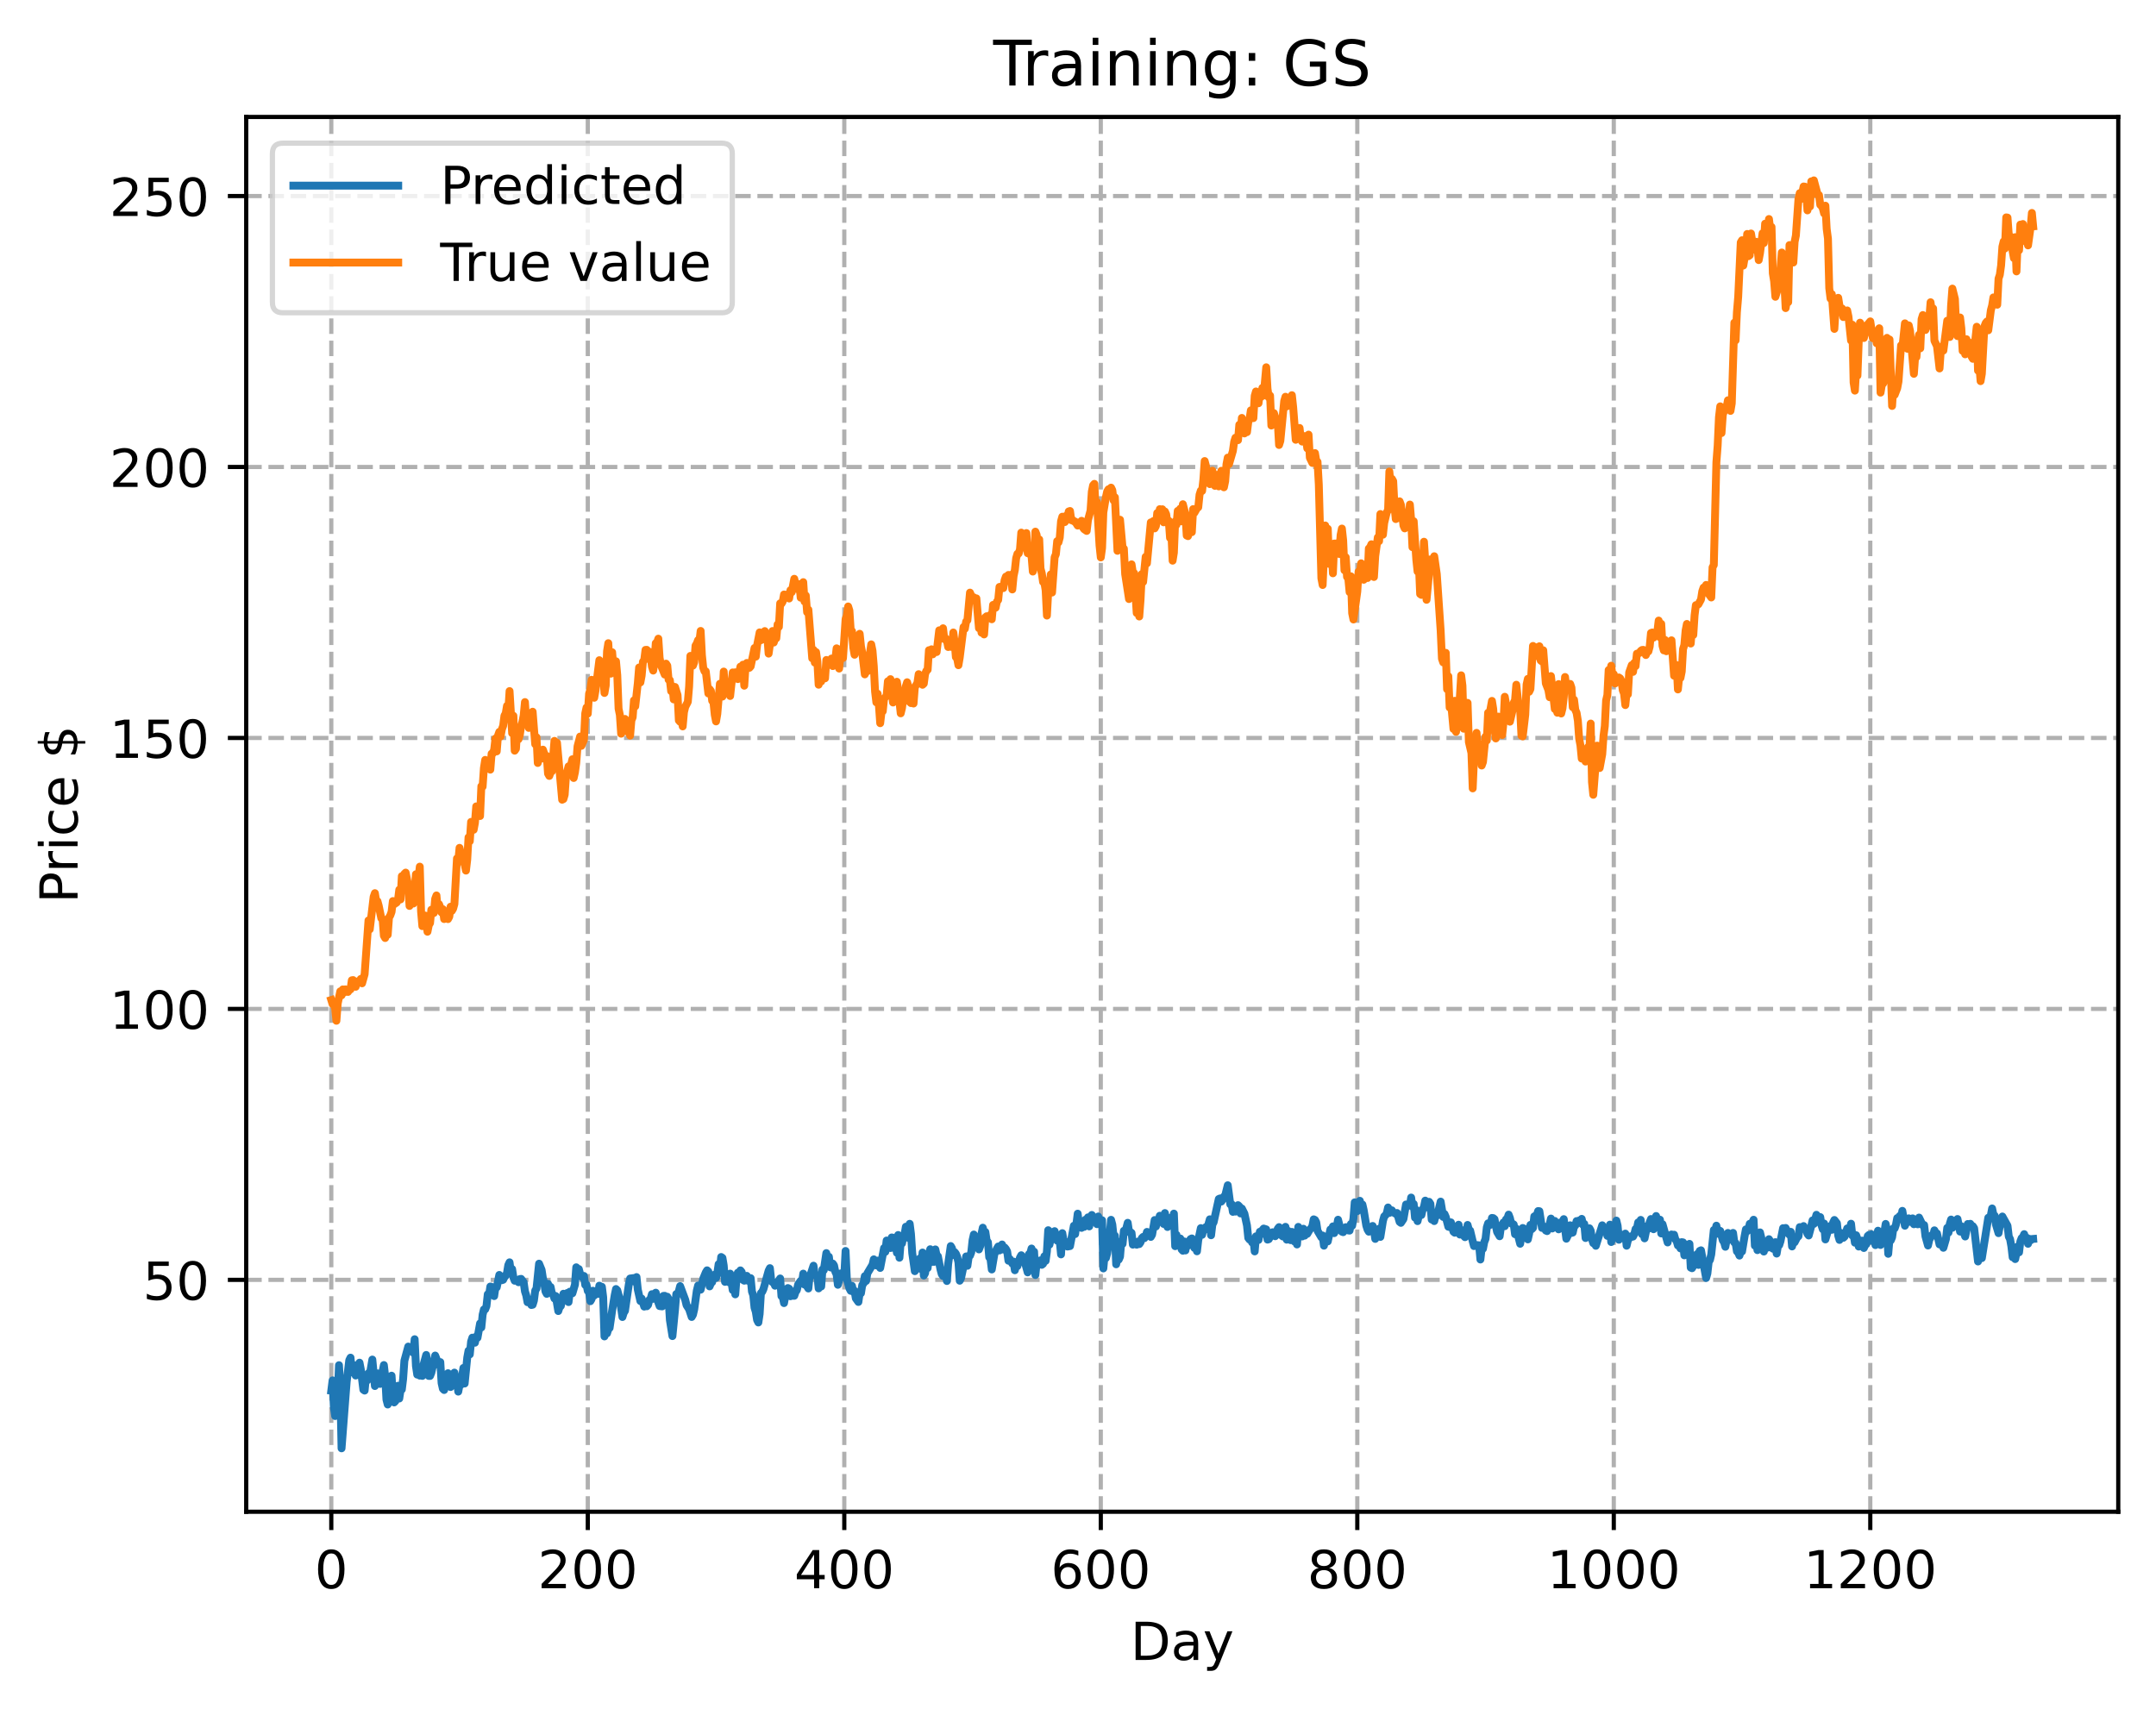 <?xml version="1.0" encoding="utf-8" standalone="no"?>
<!DOCTYPE svg PUBLIC "-//W3C//DTD SVG 1.1//EN"
  "http://www.w3.org/Graphics/SVG/1.1/DTD/svg11.dtd">
<!-- Created with matplotlib (https://matplotlib.org/) -->
<svg height="325.986pt" version="1.1" viewBox="0 0 411.286 325.986" width="411.286pt" xmlns="http://www.w3.org/2000/svg" xmlns:xlink="http://www.w3.org/1999/xlink">
 <defs>
  <style type="text/css">
*{stroke-linecap:butt;stroke-linejoin:round;}
  </style>
 </defs>
 <g id="figure_1">
  <g id="patch_1">
   <path d="M 0 325.986 
L 411.286 325.986 
L 411.286 0 
L 0 0 
z
" style="fill:#ffffff;"/>
  </g>
  <g id="axes_1">
   <g id="patch_2">
    <path d="M 46.966 288.43 
L 404.086 288.43 
L 404.086 22.318 
L 46.966 22.318 
z
" style="fill:#ffffff;"/>
   </g>
   <g id="matplotlib.axis_1">
    <g id="xtick_1">
     <g id="line2d_1">
      <path clip-path="url(#p946772a817)" d="M 63.198 288.43 
L 63.198 22.318 
" style="fill:none;stroke:#b0b0b0;stroke-dasharray:2.96,1.28;stroke-dashoffset:0;stroke-width:0.8;"/>
     </g>
     <g id="line2d_2">
      <defs>
       <path d="M 0 0 
L 0 3.5 
" id="m46a3922cfb" style="stroke:#000000;stroke-width:0.8;"/>
      </defs>
      <g>
       <use style="stroke:#000000;stroke-width:0.8;" x="63.198" xlink:href="#m46a3922cfb" y="288.43"/>
      </g>
     </g>
     <g id="text_1">
      <!-- 0 -->
      <defs>
       <path d="M 31.781 66.406 
Q 24.172 66.406 20.328 58.906 
Q 16.5 51.422 16.5 36.375 
Q 16.5 21.391 20.328 13.891 
Q 24.172 6.391 31.781 6.391 
Q 39.453 6.391 43.281 13.891 
Q 47.125 21.391 47.125 36.375 
Q 47.125 51.422 43.281 58.906 
Q 39.453 66.406 31.781 66.406 
z
M 31.781 74.219 
Q 44.047 74.219 50.516 64.516 
Q 56.984 54.828 56.984 36.375 
Q 56.984 17.969 50.516 8.266 
Q 44.047 -1.422 31.781 -1.422 
Q 19.531 -1.422 13.062 8.266 
Q 6.594 17.969 6.594 36.375 
Q 6.594 54.828 13.062 64.516 
Q 19.531 74.219 31.781 74.219 
z
" id="DejaVuSans-48"/>
      </defs>
      <g transform="translate(60.017 303.029)scale(0.1 -0.1)">
       <use xlink:href="#DejaVuSans-48"/>
      </g>
     </g>
    </g>
    <g id="xtick_2">
     <g id="line2d_3">
      <path clip-path="url(#p946772a817)" d="M 112.129 288.43 
L 112.129 22.318 
" style="fill:none;stroke:#b0b0b0;stroke-dasharray:2.96,1.28;stroke-dashoffset:0;stroke-width:0.8;"/>
     </g>
     <g id="line2d_4">
      <g>
       <use style="stroke:#000000;stroke-width:0.8;" x="112.129" xlink:href="#m46a3922cfb" y="288.43"/>
      </g>
     </g>
     <g id="text_2">
      <!-- 200 -->
      <defs>
       <path d="M 19.188 8.297 
L 53.609 8.297 
L 53.609 0 
L 7.328 0 
L 7.328 8.297 
Q 12.938 14.109 22.625 23.891 
Q 32.328 33.688 34.812 36.531 
Q 39.547 41.844 41.422 45.531 
Q 43.312 49.219 43.312 52.781 
Q 43.312 58.594 39.234 62.25 
Q 35.156 65.922 28.609 65.922 
Q 23.969 65.922 18.812 64.312 
Q 13.672 62.703 7.812 59.422 
L 7.812 69.391 
Q 13.766 71.781 18.938 73 
Q 24.125 74.219 28.422 74.219 
Q 39.75 74.219 46.484 68.547 
Q 53.219 62.891 53.219 53.422 
Q 53.219 48.922 51.531 44.891 
Q 49.859 40.875 45.406 35.406 
Q 44.188 33.984 37.641 27.219 
Q 31.109 20.453 19.188 8.297 
z
" id="DejaVuSans-50"/>
      </defs>
      <g transform="translate(102.585 303.029)scale(0.1 -0.1)">
       <use xlink:href="#DejaVuSans-50"/>
       <use x="63.623" xlink:href="#DejaVuSans-48"/>
       <use x="127.246" xlink:href="#DejaVuSans-48"/>
      </g>
     </g>
    </g>
    <g id="xtick_3">
     <g id="line2d_5">
      <path clip-path="url(#p946772a817)" d="M 161.06 288.43 
L 161.06 22.318 
" style="fill:none;stroke:#b0b0b0;stroke-dasharray:2.96,1.28;stroke-dashoffset:0;stroke-width:0.8;"/>
     </g>
     <g id="line2d_6">
      <g>
       <use style="stroke:#000000;stroke-width:0.8;" x="161.06" xlink:href="#m46a3922cfb" y="288.43"/>
      </g>
     </g>
     <g id="text_3">
      <!-- 400 -->
      <defs>
       <path d="M 37.797 64.312 
L 12.891 25.391 
L 37.797 25.391 
z
M 35.203 72.906 
L 47.609 72.906 
L 47.609 25.391 
L 58.016 25.391 
L 58.016 17.188 
L 47.609 17.188 
L 47.609 0 
L 37.797 0 
L 37.797 17.188 
L 4.891 17.188 
L 4.891 26.703 
z
" id="DejaVuSans-52"/>
      </defs>
      <g transform="translate(151.516 303.029)scale(0.1 -0.1)">
       <use xlink:href="#DejaVuSans-52"/>
       <use x="63.623" xlink:href="#DejaVuSans-48"/>
       <use x="127.246" xlink:href="#DejaVuSans-48"/>
      </g>
     </g>
    </g>
    <g id="xtick_4">
     <g id="line2d_7">
      <path clip-path="url(#p946772a817)" d="M 209.99 288.43 
L 209.99 22.318 
" style="fill:none;stroke:#b0b0b0;stroke-dasharray:2.96,1.28;stroke-dashoffset:0;stroke-width:0.8;"/>
     </g>
     <g id="line2d_8">
      <g>
       <use style="stroke:#000000;stroke-width:0.8;" x="209.99" xlink:href="#m46a3922cfb" y="288.43"/>
      </g>
     </g>
     <g id="text_4">
      <!-- 600 -->
      <defs>
       <path d="M 33.016 40.375 
Q 26.375 40.375 22.484 35.828 
Q 18.609 31.297 18.609 23.391 
Q 18.609 15.531 22.484 10.953 
Q 26.375 6.391 33.016 6.391 
Q 39.656 6.391 43.531 10.953 
Q 47.406 15.531 47.406 23.391 
Q 47.406 31.297 43.531 35.828 
Q 39.656 40.375 33.016 40.375 
z
M 52.594 71.297 
L 52.594 62.312 
Q 48.875 64.062 45.094 64.984 
Q 41.312 65.922 37.594 65.922 
Q 27.828 65.922 22.672 59.328 
Q 17.531 52.734 16.797 39.406 
Q 19.672 43.656 24.016 45.922 
Q 28.375 48.188 33.594 48.188 
Q 44.578 48.188 50.953 41.516 
Q 57.328 34.859 57.328 23.391 
Q 57.328 12.156 50.688 5.359 
Q 44.047 -1.422 33.016 -1.422 
Q 20.359 -1.422 13.672 8.266 
Q 6.984 17.969 6.984 36.375 
Q 6.984 53.656 15.188 63.938 
Q 23.391 74.219 37.203 74.219 
Q 40.922 74.219 44.703 73.484 
Q 48.484 72.75 52.594 71.297 
z
" id="DejaVuSans-54"/>
      </defs>
      <g transform="translate(200.446 303.029)scale(0.1 -0.1)">
       <use xlink:href="#DejaVuSans-54"/>
       <use x="63.623" xlink:href="#DejaVuSans-48"/>
       <use x="127.246" xlink:href="#DejaVuSans-48"/>
      </g>
     </g>
    </g>
    <g id="xtick_5">
     <g id="line2d_9">
      <path clip-path="url(#p946772a817)" d="M 258.921 288.43 
L 258.921 22.318 
" style="fill:none;stroke:#b0b0b0;stroke-dasharray:2.96,1.28;stroke-dashoffset:0;stroke-width:0.8;"/>
     </g>
     <g id="line2d_10">
      <g>
       <use style="stroke:#000000;stroke-width:0.8;" x="258.921" xlink:href="#m46a3922cfb" y="288.43"/>
      </g>
     </g>
     <g id="text_5">
      <!-- 800 -->
      <defs>
       <path d="M 31.781 34.625 
Q 24.75 34.625 20.719 30.859 
Q 16.703 27.094 16.703 20.516 
Q 16.703 13.922 20.719 10.156 
Q 24.75 6.391 31.781 6.391 
Q 38.812 6.391 42.859 10.172 
Q 46.922 13.969 46.922 20.516 
Q 46.922 27.094 42.891 30.859 
Q 38.875 34.625 31.781 34.625 
z
M 21.922 38.812 
Q 15.578 40.375 12.031 44.719 
Q 8.5 49.078 8.5 55.328 
Q 8.5 64.062 14.719 69.141 
Q 20.953 74.219 31.781 74.219 
Q 42.672 74.219 48.875 69.141 
Q 55.078 64.062 55.078 55.328 
Q 55.078 49.078 51.531 44.719 
Q 48 40.375 41.703 38.812 
Q 48.828 37.156 52.797 32.312 
Q 56.781 27.484 56.781 20.516 
Q 56.781 9.906 50.312 4.234 
Q 43.844 -1.422 31.781 -1.422 
Q 19.734 -1.422 13.25 4.234 
Q 6.781 9.906 6.781 20.516 
Q 6.781 27.484 10.781 32.312 
Q 14.797 37.156 21.922 38.812 
z
M 18.312 54.391 
Q 18.312 48.734 21.844 45.562 
Q 25.391 42.391 31.781 42.391 
Q 38.141 42.391 41.719 45.562 
Q 45.312 48.734 45.312 54.391 
Q 45.312 60.062 41.719 63.234 
Q 38.141 66.406 31.781 66.406 
Q 25.391 66.406 21.844 63.234 
Q 18.312 60.062 18.312 54.391 
z
" id="DejaVuSans-56"/>
      </defs>
      <g transform="translate(249.377 303.029)scale(0.1 -0.1)">
       <use xlink:href="#DejaVuSans-56"/>
       <use x="63.623" xlink:href="#DejaVuSans-48"/>
       <use x="127.246" xlink:href="#DejaVuSans-48"/>
      </g>
     </g>
    </g>
    <g id="xtick_6">
     <g id="line2d_11">
      <path clip-path="url(#p946772a817)" d="M 307.851 288.43 
L 307.851 22.318 
" style="fill:none;stroke:#b0b0b0;stroke-dasharray:2.96,1.28;stroke-dashoffset:0;stroke-width:0.8;"/>
     </g>
     <g id="line2d_12">
      <g>
       <use style="stroke:#000000;stroke-width:0.8;" x="307.851" xlink:href="#m46a3922cfb" y="288.43"/>
      </g>
     </g>
     <g id="text_6">
      <!-- 1000 -->
      <defs>
       <path d="M 12.406 8.297 
L 28.516 8.297 
L 28.516 63.922 
L 10.984 60.406 
L 10.984 69.391 
L 28.422 72.906 
L 38.281 72.906 
L 38.281 8.297 
L 54.391 8.297 
L 54.391 0 
L 12.406 0 
z
" id="DejaVuSans-49"/>
      </defs>
      <g transform="translate(295.126 303.029)scale(0.1 -0.1)">
       <use xlink:href="#DejaVuSans-49"/>
       <use x="63.623" xlink:href="#DejaVuSans-48"/>
       <use x="127.246" xlink:href="#DejaVuSans-48"/>
       <use x="190.869" xlink:href="#DejaVuSans-48"/>
      </g>
     </g>
    </g>
    <g id="xtick_7">
     <g id="line2d_13">
      <path clip-path="url(#p946772a817)" d="M 356.782 288.43 
L 356.782 22.318 
" style="fill:none;stroke:#b0b0b0;stroke-dasharray:2.96,1.28;stroke-dashoffset:0;stroke-width:0.8;"/>
     </g>
     <g id="line2d_14">
      <g>
       <use style="stroke:#000000;stroke-width:0.8;" x="356.782" xlink:href="#m46a3922cfb" y="288.43"/>
      </g>
     </g>
     <g id="text_7">
      <!-- 1200 -->
      <g transform="translate(344.057 303.029)scale(0.1 -0.1)">
       <use xlink:href="#DejaVuSans-49"/>
       <use x="63.623" xlink:href="#DejaVuSans-50"/>
       <use x="127.246" xlink:href="#DejaVuSans-48"/>
       <use x="190.869" xlink:href="#DejaVuSans-48"/>
      </g>
     </g>
    </g>
    <g id="text_8">
     <!-- Day -->
     <defs>
      <path d="M 19.672 64.797 
L 19.672 8.109 
L 31.594 8.109 
Q 46.688 8.109 53.688 14.938 
Q 60.688 21.781 60.688 36.531 
Q 60.688 51.172 53.688 57.984 
Q 46.688 64.797 31.594 64.797 
z
M 9.812 72.906 
L 30.078 72.906 
Q 51.266 72.906 61.172 64.094 
Q 71.094 55.281 71.094 36.531 
Q 71.094 17.672 61.125 8.828 
Q 51.172 0 30.078 0 
L 9.812 0 
z
" id="DejaVuSans-68"/>
      <path d="M 34.281 27.484 
Q 23.391 27.484 19.188 25 
Q 14.984 22.516 14.984 16.5 
Q 14.984 11.719 18.141 8.906 
Q 21.297 6.109 26.703 6.109 
Q 34.188 6.109 38.703 11.406 
Q 43.219 16.703 43.219 25.484 
L 43.219 27.484 
z
M 52.203 31.203 
L 52.203 0 
L 43.219 0 
L 43.219 8.297 
Q 40.141 3.328 35.547 0.953 
Q 30.953 -1.422 24.312 -1.422 
Q 15.922 -1.422 10.953 3.297 
Q 6 8.016 6 15.922 
Q 6 25.141 12.172 29.828 
Q 18.359 34.516 30.609 34.516 
L 43.219 34.516 
L 43.219 35.406 
Q 43.219 41.609 39.141 45 
Q 35.062 48.391 27.688 48.391 
Q 23 48.391 18.547 47.266 
Q 14.109 46.141 10.016 43.891 
L 10.016 52.203 
Q 14.938 54.109 19.578 55.047 
Q 24.219 56 28.609 56 
Q 40.484 56 46.344 49.844 
Q 52.203 43.703 52.203 31.203 
z
" id="DejaVuSans-97"/>
      <path d="M 32.172 -5.078 
Q 28.375 -14.844 24.75 -17.812 
Q 21.141 -20.797 15.094 -20.797 
L 7.906 -20.797 
L 7.906 -13.281 
L 13.188 -13.281 
Q 16.891 -13.281 18.938 -11.516 
Q 21 -9.766 23.484 -3.219 
L 25.094 0.875 
L 2.984 54.688 
L 12.5 54.688 
L 29.594 11.922 
L 46.688 54.688 
L 56.203 54.688 
z
" id="DejaVuSans-121"/>
     </defs>
     <g transform="translate(215.652 316.707)scale(0.1 -0.1)">
      <use xlink:href="#DejaVuSans-68"/>
      <use x="77.002" xlink:href="#DejaVuSans-97"/>
      <use x="138.281" xlink:href="#DejaVuSans-121"/>
     </g>
    </g>
   </g>
   <g id="matplotlib.axis_2">
    <g id="ytick_1">
     <g id="line2d_15">
      <path clip-path="url(#p946772a817)" d="M 46.966 244.189 
L 404.086 244.189 
" style="fill:none;stroke:#b0b0b0;stroke-dasharray:2.96,1.28;stroke-dashoffset:0;stroke-width:0.8;"/>
     </g>
     <g id="line2d_16">
      <defs>
       <path d="M 0 0 
L -3.5 0 
" id="mafb979b460" style="stroke:#000000;stroke-width:0.8;"/>
      </defs>
      <g>
       <use style="stroke:#000000;stroke-width:0.8;" x="46.966" xlink:href="#mafb979b460" y="244.189"/>
      </g>
     </g>
     <g id="text_9">
      <!-- 50 -->
      <defs>
       <path d="M 10.797 72.906 
L 49.516 72.906 
L 49.516 64.594 
L 19.828 64.594 
L 19.828 46.734 
Q 21.969 47.469 24.109 47.828 
Q 26.266 48.188 28.422 48.188 
Q 40.625 48.188 47.75 41.5 
Q 54.891 34.812 54.891 23.391 
Q 54.891 11.625 47.562 5.094 
Q 40.234 -1.422 26.906 -1.422 
Q 22.312 -1.422 17.547 -0.641 
Q 12.797 0.141 7.719 1.703 
L 7.719 11.625 
Q 12.109 9.234 16.797 8.062 
Q 21.484 6.891 26.703 6.891 
Q 35.156 6.891 40.078 11.328 
Q 45.016 15.766 45.016 23.391 
Q 45.016 31 40.078 35.438 
Q 35.156 39.891 26.703 39.891 
Q 22.75 39.891 18.812 39.016 
Q 14.891 38.141 10.797 36.281 
z
" id="DejaVuSans-53"/>
      </defs>
      <g transform="translate(27.241 247.988)scale(0.1 -0.1)">
       <use xlink:href="#DejaVuSans-53"/>
       <use x="63.623" xlink:href="#DejaVuSans-48"/>
      </g>
     </g>
    </g>
    <g id="ytick_2">
     <g id="line2d_17">
      <path clip-path="url(#p946772a817)" d="M 46.966 192.493 
L 404.086 192.493 
" style="fill:none;stroke:#b0b0b0;stroke-dasharray:2.96,1.28;stroke-dashoffset:0;stroke-width:0.8;"/>
     </g>
     <g id="line2d_18">
      <g>
       <use style="stroke:#000000;stroke-width:0.8;" x="46.966" xlink:href="#mafb979b460" y="192.493"/>
      </g>
     </g>
     <g id="text_10">
      <!-- 100 -->
      <g transform="translate(20.878 196.292)scale(0.1 -0.1)">
       <use xlink:href="#DejaVuSans-49"/>
       <use x="63.623" xlink:href="#DejaVuSans-48"/>
       <use x="127.246" xlink:href="#DejaVuSans-48"/>
      </g>
     </g>
    </g>
    <g id="ytick_3">
     <g id="line2d_19">
      <path clip-path="url(#p946772a817)" d="M 46.966 140.796 
L 404.086 140.796 
" style="fill:none;stroke:#b0b0b0;stroke-dasharray:2.96,1.28;stroke-dashoffset:0;stroke-width:0.8;"/>
     </g>
     <g id="line2d_20">
      <g>
       <use style="stroke:#000000;stroke-width:0.8;" x="46.966" xlink:href="#mafb979b460" y="140.796"/>
      </g>
     </g>
     <g id="text_11">
      <!-- 150 -->
      <g transform="translate(20.878 144.595)scale(0.1 -0.1)">
       <use xlink:href="#DejaVuSans-49"/>
       <use x="63.623" xlink:href="#DejaVuSans-53"/>
       <use x="127.246" xlink:href="#DejaVuSans-48"/>
      </g>
     </g>
    </g>
    <g id="ytick_4">
     <g id="line2d_21">
      <path clip-path="url(#p946772a817)" d="M 46.966 89.099 
L 404.086 89.099 
" style="fill:none;stroke:#b0b0b0;stroke-dasharray:2.96,1.28;stroke-dashoffset:0;stroke-width:0.8;"/>
     </g>
     <g id="line2d_22">
      <g>
       <use style="stroke:#000000;stroke-width:0.8;" x="46.966" xlink:href="#mafb979b460" y="89.099"/>
      </g>
     </g>
     <g id="text_12">
      <!-- 200 -->
      <g transform="translate(20.878 92.898)scale(0.1 -0.1)">
       <use xlink:href="#DejaVuSans-50"/>
       <use x="63.623" xlink:href="#DejaVuSans-48"/>
       <use x="127.246" xlink:href="#DejaVuSans-48"/>
      </g>
     </g>
    </g>
    <g id="ytick_5">
     <g id="line2d_23">
      <path clip-path="url(#p946772a817)" d="M 46.966 37.402 
L 404.086 37.402 
" style="fill:none;stroke:#b0b0b0;stroke-dasharray:2.96,1.28;stroke-dashoffset:0;stroke-width:0.8;"/>
     </g>
     <g id="line2d_24">
      <g>
       <use style="stroke:#000000;stroke-width:0.8;" x="46.966" xlink:href="#mafb979b460" y="37.402"/>
      </g>
     </g>
     <g id="text_13">
      <!-- 250 -->
      <g transform="translate(20.878 41.201)scale(0.1 -0.1)">
       <use xlink:href="#DejaVuSans-50"/>
       <use x="63.623" xlink:href="#DejaVuSans-53"/>
       <use x="127.246" xlink:href="#DejaVuSans-48"/>
      </g>
     </g>
    </g>
    <g id="text_14">
     <!-- Price $ -->
     <defs>
      <path d="M 19.672 64.797 
L 19.672 37.406 
L 32.078 37.406 
Q 38.969 37.406 42.719 40.969 
Q 46.484 44.531 46.484 51.125 
Q 46.484 57.672 42.719 61.234 
Q 38.969 64.797 32.078 64.797 
z
M 9.812 72.906 
L 32.078 72.906 
Q 44.344 72.906 50.609 67.359 
Q 56.891 61.812 56.891 51.125 
Q 56.891 40.328 50.609 34.812 
Q 44.344 29.297 32.078 29.297 
L 19.672 29.297 
L 19.672 0 
L 9.812 0 
z
" id="DejaVuSans-80"/>
      <path d="M 41.109 46.297 
Q 39.594 47.172 37.812 47.578 
Q 36.031 48 33.891 48 
Q 26.266 48 22.188 43.047 
Q 18.109 38.094 18.109 28.812 
L 18.109 0 
L 9.078 0 
L 9.078 54.688 
L 18.109 54.688 
L 18.109 46.188 
Q 20.953 51.172 25.484 53.578 
Q 30.031 56 36.531 56 
Q 37.453 56 38.578 55.875 
Q 39.703 55.766 41.062 55.516 
z
" id="DejaVuSans-114"/>
      <path d="M 9.422 54.688 
L 18.406 54.688 
L 18.406 0 
L 9.422 0 
z
M 9.422 75.984 
L 18.406 75.984 
L 18.406 64.594 
L 9.422 64.594 
z
" id="DejaVuSans-105"/>
      <path d="M 48.781 52.594 
L 48.781 44.188 
Q 44.969 46.297 41.141 47.344 
Q 37.312 48.391 33.406 48.391 
Q 24.656 48.391 19.812 42.844 
Q 14.984 37.312 14.984 27.297 
Q 14.984 17.281 19.812 11.734 
Q 24.656 6.203 33.406 6.203 
Q 37.312 6.203 41.141 7.25 
Q 44.969 8.297 48.781 10.406 
L 48.781 2.094 
Q 45.016 0.344 40.984 -0.531 
Q 36.969 -1.422 32.422 -1.422 
Q 20.062 -1.422 12.781 6.344 
Q 5.516 14.109 5.516 27.297 
Q 5.516 40.672 12.859 48.328 
Q 20.219 56 33.016 56 
Q 37.156 56 41.109 55.141 
Q 45.062 54.297 48.781 52.594 
z
" id="DejaVuSans-99"/>
      <path d="M 56.203 29.594 
L 56.203 25.203 
L 14.891 25.203 
Q 15.484 15.922 20.484 11.062 
Q 25.484 6.203 34.422 6.203 
Q 39.594 6.203 44.453 7.469 
Q 49.312 8.734 54.109 11.281 
L 54.109 2.781 
Q 49.266 0.734 44.188 -0.344 
Q 39.109 -1.422 33.891 -1.422 
Q 20.797 -1.422 13.156 6.188 
Q 5.516 13.812 5.516 26.812 
Q 5.516 40.234 12.766 48.109 
Q 20.016 56 32.328 56 
Q 43.359 56 49.781 48.891 
Q 56.203 41.797 56.203 29.594 
z
M 47.219 32.234 
Q 47.125 39.594 43.094 43.984 
Q 39.062 48.391 32.422 48.391 
Q 24.906 48.391 20.391 44.141 
Q 15.875 39.891 15.188 32.172 
z
" id="DejaVuSans-101"/>
      <path id="DejaVuSans-32"/>
      <path d="M 33.797 -14.703 
L 28.906 -14.703 
L 28.859 0 
Q 23.734 0.094 18.609 1.188 
Q 13.484 2.297 8.297 4.5 
L 8.297 13.281 
Q 13.281 10.156 18.375 8.562 
Q 23.484 6.984 28.906 6.938 
L 28.906 29.203 
Q 18.109 30.953 13.203 35.156 
Q 8.297 39.359 8.297 46.688 
Q 8.297 54.641 13.625 59.219 
Q 18.953 63.812 28.906 64.5 
L 28.906 75.984 
L 33.797 75.984 
L 33.797 64.656 
Q 38.328 64.453 42.578 63.688 
Q 46.828 62.938 50.875 61.625 
L 50.875 53.078 
Q 46.828 55.125 42.547 56.25 
Q 38.281 57.375 33.797 57.562 
L 33.797 36.719 
Q 44.875 35.016 50.094 30.609 
Q 55.328 26.219 55.328 18.609 
Q 55.328 10.359 49.781 5.594 
Q 44.234 0.828 33.797 0.094 
z
M 28.906 37.594 
L 28.906 57.625 
Q 23.25 56.984 20.266 54.391 
Q 17.281 51.812 17.281 47.516 
Q 17.281 43.312 20.031 40.969 
Q 22.797 38.625 28.906 37.594 
z
M 33.797 28.219 
L 33.797 7.078 
Q 39.984 7.906 43.141 10.594 
Q 46.297 13.281 46.297 17.672 
Q 46.297 21.969 43.281 24.5 
Q 40.281 27.047 33.797 28.219 
z
" id="DejaVuSans-36"/>
     </defs>
     <g transform="translate(14.798 172.342)rotate(-90)scale(0.1 -0.1)">
      <use xlink:href="#DejaVuSans-80"/>
      <use x="58.553" xlink:href="#DejaVuSans-114"/>
      <use x="99.666" xlink:href="#DejaVuSans-105"/>
      <use x="127.449" xlink:href="#DejaVuSans-99"/>
      <use x="182.43" xlink:href="#DejaVuSans-101"/>
      <use x="243.953" xlink:href="#DejaVuSans-32"/>
      <use x="275.74" xlink:href="#DejaVuSans-36"/>
     </g>
    </g>
   </g>
   <g id="line2d_25">
    <path clip-path="url(#p946772a817)" d="M 63.198 265.323 
L 63.443 263.37 
L 63.688 268.451 
L 63.932 270.172 
L 64.177 269.153 
L 64.422 266.225 
L 64.666 260.469 
L 64.911 264.593 
L 65.156 276.334 
L 66.134 263.613 
L 66.623 259.518 
L 66.868 259.032 
L 67.113 261.611 
L 67.357 261.902 
L 67.602 260.483 
L 67.847 262.441 
L 68.091 261.869 
L 68.336 260.607 
L 68.581 259.987 
L 68.825 261.254 
L 69.315 265.146 
L 69.559 265.315 
L 69.804 262.866 
L 70.049 263.379 
L 70.293 261.995 
L 70.538 262.299 
L 71.027 259.397 
L 71.517 264.448 
L 71.761 263.826 
L 72.006 262.033 
L 72.251 263.546 
L 72.495 264.044 
L 73.229 260.443 
L 73.474 262.558 
L 73.718 267.031 
L 73.963 267.974 
L 74.208 266.527 
L 74.697 262.47 
L 74.942 266.125 
L 75.186 267.577 
L 75.431 267.327 
L 75.92 264.399 
L 76.165 266.835 
L 76.41 265.243 
L 76.654 265.11 
L 76.899 263.112 
L 77.144 259.62 
L 77.878 256.92 
L 78.122 257.098 
L 78.856 258.107 
L 79.101 255.515 
L 79.345 260.622 
L 79.59 262.272 
L 79.835 261.829 
L 80.079 262.464 
L 80.324 261.348 
L 80.569 262.515 
L 80.813 260.316 
L 81.303 258.517 
L 81.792 262.521 
L 82.037 262.523 
L 82.281 261.913 
L 83.015 258.63 
L 83.26 259.244 
L 83.505 260.349 
L 83.994 259.882 
L 84.239 263.886 
L 84.483 264.962 
L 84.728 265.203 
L 85.462 262 
L 85.706 262.493 
L 85.951 264.641 
L 86.196 262.232 
L 86.44 262.737 
L 86.685 261.886 
L 86.93 263.42 
L 87.174 263.491 
L 87.419 265.514 
L 87.664 264.217 
L 87.908 264.231 
L 88.398 260.997 
L 88.642 263.972 
L 89.132 259.027 
L 89.376 257.698 
L 89.621 258.413 
L 89.866 255.967 
L 90.11 255.212 
L 90.355 255.571 
L 90.599 256.185 
L 90.844 255 
L 91.089 255.235 
L 91.578 252.496 
L 91.823 253.278 
L 92.067 250.841 
L 92.312 249.837 
L 92.557 249.818 
L 92.801 249.187 
L 93.046 246.932 
L 93.291 247.097 
L 93.535 245.461 
L 93.78 245.52 
L 94.025 246.158 
L 94.269 247.288 
L 94.514 245.609 
L 94.759 245.622 
L 95.248 243.248 
L 95.493 244.006 
L 95.737 244.257 
L 95.982 244.174 
L 96.227 243.651 
L 96.471 243.418 
L 96.716 242.857 
L 96.96 241.372 
L 97.205 240.843 
L 97.45 242.686 
L 97.694 242.127 
L 97.939 243.736 
L 98.184 244.359 
L 98.428 244.152 
L 98.673 244.326 
L 98.918 244.644 
L 99.162 244.039 
L 99.407 244 
L 99.896 244.654 
L 100.141 246.381 
L 100.386 247.146 
L 100.63 248.459 
L 101.12 247.959 
L 101.364 248.991 
L 101.609 248.936 
L 101.854 248.138 
L 102.098 246.244 
L 102.343 245.848 
L 102.832 241.097 
L 103.321 242.295 
L 103.566 243.881 
L 103.811 244.733 
L 104.055 246.408 
L 104.3 246.864 
L 104.545 244.947 
L 104.789 245.95 
L 105.034 245.537 
L 105.279 246.776 
L 105.523 247.029 
L 105.768 247.747 
L 106.013 247.277 
L 106.502 250.142 
L 106.747 249.393 
L 106.991 249.171 
L 107.481 246.838 
L 107.725 246.899 
L 107.97 247.54 
L 108.215 246.696 
L 108.459 248.431 
L 108.704 246.447 
L 109.193 246.752 
L 109.682 245.093 
L 109.927 241.793 
L 110.172 242.989 
L 110.416 242.12 
L 110.661 243.036 
L 111.15 243.749 
L 111.395 243.443 
L 111.64 245.162 
L 111.884 245.11 
L 112.129 246.311 
L 112.374 246.552 
L 112.618 248.265 
L 112.863 247.847 
L 113.108 246.266 
L 113.352 247.186 
L 113.842 246.451 
L 114.086 246.872 
L 114.331 245.298 
L 114.575 246.218 
L 114.82 245.513 
L 115.065 247.494 
L 115.309 254.981 
L 115.554 252.657 
L 115.799 254.4 
L 116.043 253.611 
L 116.288 253.376 
L 116.777 250.035 
L 117.267 247.074 
L 117.511 245.938 
L 117.756 246.184 
L 118.245 247.916 
L 118.735 251.279 
L 118.979 250.484 
L 119.224 250.1 
L 119.958 245.042 
L 120.203 243.933 
L 120.936 243.84 
L 121.181 244.602 
L 121.426 243.66 
L 121.67 246.043 
L 122.16 248.232 
L 122.404 247.757 
L 122.894 249.295 
L 123.138 248.941 
L 123.383 249.23 
L 123.628 248.962 
L 123.872 248.01 
L 124.117 247.794 
L 124.362 246.92 
L 124.606 247.808 
L 124.851 246.825 
L 125.096 246.638 
L 125.585 248.515 
L 125.83 249.194 
L 126.319 249.251 
L 126.563 247.246 
L 126.808 247.233 
L 127.053 247.674 
L 127.297 247.408 
L 127.542 247.826 
L 127.787 251.841 
L 128.276 254.918 
L 128.765 249.905 
L 129.01 246.898 
L 129.255 246.958 
L 129.499 246.327 
L 129.744 245.379 
L 130.723 248.007 
L 130.967 249.022 
L 131.457 249.793 
L 131.946 251.273 
L 132.191 250.846 
L 132.435 249.805 
L 132.924 246.256 
L 133.169 245.267 
L 133.658 246.064 
L 134.148 243.966 
L 134.637 242.772 
L 134.882 242.37 
L 135.126 242.602 
L 135.371 245.437 
L 135.616 244.829 
L 135.86 244.62 
L 136.105 243.328 
L 136.35 243.178 
L 136.594 243.83 
L 136.839 242.9 
L 137.084 241.188 
L 137.328 242.23 
L 137.573 239.826 
L 137.818 240.001 
L 138.062 241.459 
L 138.307 244.573 
L 138.551 243.905 
L 138.796 243.771 
L 139.041 244.636 
L 139.285 243.003 
L 139.775 246.138 
L 140.019 245.211 
L 140.264 246.957 
L 140.509 243.77 
L 140.753 242.821 
L 140.998 243.624 
L 141.243 242.381 
L 141.487 242.682 
L 141.732 244.193 
L 141.977 244.353 
L 142.221 243.479 
L 142.466 243.425 
L 142.711 244.369 
L 143.2 243.862 
L 143.445 246.421 
L 143.689 247.109 
L 143.934 249.494 
L 144.178 250.288 
L 144.423 251.843 
L 144.668 252.323 
L 144.912 250.704 
L 145.157 246.711 
L 145.402 246.479 
L 145.646 245.92 
L 146.625 242.44 
L 146.87 241.952 
L 147.114 244.23 
L 147.359 244.635 
L 147.604 244.689 
L 147.848 245.31 
L 148.827 243.923 
L 149.072 247.293 
L 149.316 247.417 
L 149.561 248.625 
L 150.05 245.99 
L 150.295 245.751 
L 150.539 245.874 
L 150.784 247.317 
L 151.029 246.355 
L 151.273 247.223 
L 151.518 247.229 
L 151.763 246.498 
L 152.007 246.155 
L 152.252 245.073 
L 152.741 244.372 
L 152.986 244.804 
L 153.231 243 
L 153.475 245.096 
L 153.72 244.667 
L 153.965 245.453 
L 154.209 245.836 
L 154.454 243.406 
L 154.699 242.959 
L 155.188 241.488 
L 155.433 243.322 
L 155.677 243.205 
L 155.922 243.44 
L 156.166 245.822 
L 156.411 245.268 
L 156.656 245.46 
L 156.9 242.204 
L 157.145 242.353 
L 157.634 239.082 
L 157.879 240.552 
L 158.124 239.774 
L 158.368 241.785 
L 158.613 241.863 
L 158.858 241.079 
L 159.102 241.423 
L 159.347 242.633 
L 159.592 243.147 
L 159.836 245.132 
L 160.081 244.285 
L 160.326 242.979 
L 160.57 242.921 
L 161.06 243.34 
L 161.304 238.673 
L 161.549 244.076 
L 162.038 245.808 
L 162.283 246.281 
L 162.527 245.326 
L 162.772 246.471 
L 163.017 246.288 
L 163.261 247.722 
L 163.751 248.409 
L 163.995 246.729 
L 164.24 246.744 
L 164.485 245.185 
L 164.729 244.872 
L 164.974 243.477 
L 165.219 244.406 
L 165.463 242.944 
L 166.442 241.306 
L 166.687 240.273 
L 166.931 241.054 
L 167.176 241.442 
L 167.421 240.52 
L 167.91 241.917 
L 168.644 238.119 
L 168.888 238.846 
L 169.133 236.685 
L 169.378 237.125 
L 169.622 236.817 
L 169.867 238.117 
L 170.112 236.096 
L 170.356 236.145 
L 170.601 238.155 
L 170.846 236.63 
L 171.09 239.031 
L 171.335 235.631 
L 171.58 239.97 
L 171.824 236.944 
L 172.069 237.237 
L 172.314 235.991 
L 172.558 235.484 
L 172.803 234.054 
L 173.048 235.641 
L 173.292 236.186 
L 173.537 233.495 
L 173.782 235.439 
L 174.026 239.119 
L 174.515 242.533 
L 174.76 241.845 
L 175.005 241.626 
L 175.249 241.178 
L 175.494 240.087 
L 175.739 242.168 
L 175.983 238.976 
L 176.228 243.366 
L 176.473 242.929 
L 176.717 241.034 
L 176.962 241.94 
L 177.207 239.315 
L 177.451 238.344 
L 177.696 240.789 
L 177.941 238.553 
L 178.185 240.757 
L 178.43 238.378 
L 178.675 239.515 
L 178.919 239.679 
L 179.409 242.201 
L 179.653 243.117 
L 179.898 243.46 
L 180.387 242.65 
L 180.632 244.409 
L 180.876 241.156 
L 181.366 237.739 
L 181.61 238.155 
L 181.855 239.47 
L 182.1 238.892 
L 182.344 239.196 
L 182.589 239.785 
L 182.834 240.846 
L 183.078 244.355 
L 183.323 243.898 
L 183.812 241.573 
L 184.057 241.388 
L 184.302 239.72 
L 184.546 241.508 
L 184.791 239.808 
L 185.036 239.572 
L 185.28 238.933 
L 185.525 236.636 
L 185.77 235.539 
L 186.014 236.14 
L 186.259 237.532 
L 186.503 237.784 
L 186.748 238.381 
L 186.993 237.731 
L 187.237 235.378 
L 187.482 234.236 
L 187.727 235.198 
L 187.971 235.055 
L 188.216 236.668 
L 188.461 237.007 
L 188.705 239.878 
L 188.95 240.172 
L 189.195 242.209 
L 189.684 239.312 
L 190.173 238.243 
L 190.418 237.826 
L 190.663 238.58 
L 190.907 238.256 
L 191.152 237.44 
L 191.397 238.403 
L 191.641 238.011 
L 191.886 238.3 
L 192.13 238.762 
L 192.375 240.539 
L 192.62 240.196 
L 193.109 241.084 
L 193.354 240.703 
L 193.598 242.358 
L 193.843 241.39 
L 194.088 241.571 
L 194.577 239.939 
L 194.822 239.494 
L 195.311 240.106 
L 196.045 242.763 
L 196.29 239.272 
L 196.534 239.13 
L 196.779 238.209 
L 197.024 239.495 
L 197.268 238.809 
L 197.513 243.27 
L 197.758 240.99 
L 198.002 241.385 
L 198.247 240.693 
L 198.491 240.461 
L 198.736 241.321 
L 198.981 241.127 
L 199.225 239.698 
L 199.47 240.571 
L 199.715 238.73 
L 199.959 234.713 
L 200.204 237.473 
L 200.693 235.066 
L 200.938 236.314 
L 201.183 234.897 
L 201.672 236.714 
L 201.917 236.638 
L 202.161 236.808 
L 202.406 239.33 
L 202.651 235.277 
L 202.895 236.71 
L 203.14 236.828 
L 203.385 237.188 
L 203.629 237.833 
L 204.118 237.749 
L 204.852 233.863 
L 205.097 235.456 
L 205.586 231.559 
L 205.831 233.77 
L 206.32 234.271 
L 206.565 233.902 
L 206.81 234.084 
L 207.054 232.71 
L 207.299 233.241 
L 207.544 232.262 
L 207.788 233.991 
L 208.033 232.219 
L 208.278 231.806 
L 208.522 232.998 
L 208.767 232.461 
L 209.012 232.548 
L 209.256 233.564 
L 209.501 232.1 
L 209.99 233.427 
L 210.235 232.812 
L 210.479 242.01 
L 210.724 239.394 
L 210.969 240.029 
L 211.213 239.146 
L 211.703 235.404 
L 211.947 232.731 
L 212.192 233.647 
L 212.437 235.983 
L 212.681 235.753 
L 212.926 241.223 
L 213.171 240.049 
L 213.415 240.326 
L 213.66 239.769 
L 213.905 236.82 
L 214.149 237.325 
L 214.394 234.821 
L 214.639 235.177 
L 215.128 233.304 
L 215.373 234.997 
L 215.617 235.042 
L 215.862 235.234 
L 216.106 237.471 
L 216.351 237.171 
L 216.84 237.486 
L 217.085 236.888 
L 217.33 237.367 
L 217.574 237.023 
L 217.819 236.23 
L 218.064 235.987 
L 218.308 236.238 
L 218.553 235.898 
L 218.798 235.04 
L 219.287 235.586 
L 219.532 235.997 
L 219.776 235.573 
L 220.266 232.773 
L 220.51 234.005 
L 220.755 232.834 
L 221 232.927 
L 221.244 231.956 
L 221.489 232.904 
L 221.734 232.692 
L 221.978 233.522 
L 222.223 231.444 
L 222.712 234.106 
L 222.957 232.911 
L 223.201 232.837 
L 223.446 232.287 
L 223.691 232.924 
L 223.935 231.548 
L 224.18 237.765 
L 224.425 235.587 
L 224.669 237.357 
L 224.914 236.274 
L 225.159 236.297 
L 225.403 238.371 
L 225.648 238.636 
L 225.893 236.852 
L 226.137 238.58 
L 226.382 237.097 
L 226.627 237.676 
L 226.871 236.79 
L 227.116 236.405 
L 227.361 236.285 
L 227.85 238.111 
L 228.094 237.371 
L 228.339 238.743 
L 228.584 236.619 
L 229.073 234.316 
L 229.318 235.597 
L 229.562 234.563 
L 229.807 234.64 
L 230.052 234.102 
L 230.296 234.352 
L 230.786 232.634 
L 231.03 235.681 
L 231.275 233.646 
L 231.52 233.187 
L 232.498 228.758 
L 232.743 228.649 
L 232.988 229.253 
L 233.232 228.89 
L 233.477 228.298 
L 233.722 228.107 
L 234.211 226.138 
L 234.7 229.788 
L 234.945 229.738 
L 235.189 231.217 
L 235.434 231.113 
L 235.679 231.162 
L 235.923 231.097 
L 236.168 229.936 
L 236.413 230.168 
L 236.657 231.519 
L 236.902 230.575 
L 237.391 231.557 
L 237.881 233.824 
L 238.125 236.194 
L 238.37 236.507 
L 238.615 236.506 
L 238.859 237.061 
L 239.104 236.455 
L 239.349 238.765 
L 239.593 235.878 
L 239.838 236.128 
L 240.082 236.578 
L 240.327 235.01 
L 240.572 235.497 
L 240.816 234.701 
L 241.061 234.403 
L 241.55 234.555 
L 241.795 236.513 
L 242.04 236.433 
L 242.774 235.101 
L 243.263 235.865 
L 243.752 234.43 
L 243.997 234.129 
L 244.242 234.592 
L 244.486 235.718 
L 244.731 235.918 
L 244.976 234.678 
L 245.22 234.069 
L 245.465 236.522 
L 245.709 234.829 
L 245.954 235.494 
L 246.199 236.613 
L 246.443 235.037 
L 246.933 236.875 
L 247.177 236.718 
L 247.422 237.44 
L 247.667 234.079 
L 247.911 234.561 
L 248.156 234.573 
L 248.401 235.911 
L 248.645 234.438 
L 248.89 235.753 
L 249.135 235.372 
L 249.379 235.411 
L 249.869 234.575 
L 250.113 234.352 
L 250.358 233.884 
L 250.603 232.641 
L 250.847 232.755 
L 251.092 233.207 
L 251.337 234.828 
L 252.07 236.074 
L 252.315 235.727 
L 252.56 237.67 
L 252.804 236.5 
L 253.049 236.259 
L 253.294 236.856 
L 253.783 234.581 
L 254.028 234.817 
L 254.272 233.985 
L 254.517 235.275 
L 254.762 234.786 
L 255.006 234.006 
L 255.251 232.714 
L 255.74 234.637 
L 255.985 235 
L 256.23 235.091 
L 256.719 234.138 
L 256.964 234.139 
L 257.208 234.76 
L 257.453 234.791 
L 257.697 233.536 
L 257.942 233.865 
L 258.187 232.473 
L 258.431 229.396 
L 258.921 231.081 
L 259.165 229.784 
L 259.41 229.102 
L 259.655 230.216 
L 259.899 229.811 
L 260.144 230.88 
L 260.633 233.823 
L 260.878 234.601 
L 261.123 235.002 
L 261.612 234.126 
L 261.857 233.905 
L 262.101 234.701 
L 262.346 236.377 
L 262.591 235.987 
L 263.08 234.436 
L 263.325 235.998 
L 263.814 232.949 
L 264.058 232.077 
L 264.303 231.869 
L 264.548 231.466 
L 264.792 230.379 
L 265.037 231.421 
L 265.282 230.891 
L 265.526 230.922 
L 265.771 231.347 
L 266.016 231.404 
L 266.26 231.607 
L 266.505 231.431 
L 266.994 233.121 
L 267.239 233.315 
L 267.728 232.589 
L 268.218 229.807 
L 268.952 230.019 
L 269.196 228.484 
L 269.441 230.245 
L 269.685 229.704 
L 269.93 232.322 
L 270.175 230.844 
L 270.419 232.989 
L 270.664 231.915 
L 270.909 231.563 
L 271.153 231.824 
L 271.398 230.757 
L 271.643 230.256 
L 271.887 229.07 
L 272.377 230.397 
L 272.621 229.299 
L 272.866 229.678 
L 273.111 232.68 
L 273.355 231.846 
L 273.6 232.978 
L 273.845 232.004 
L 274.089 231.958 
L 274.334 231.267 
L 274.823 229.258 
L 275.313 232.188 
L 275.557 231.627 
L 275.802 232.192 
L 276.291 234.058 
L 276.536 234.111 
L 276.78 233.218 
L 277.27 235.002 
L 277.514 235.199 
L 278.004 234.389 
L 278.248 233.67 
L 278.493 235.548 
L 278.738 234.636 
L 279.227 235.784 
L 279.472 236.05 
L 279.716 235.477 
L 279.961 233.711 
L 280.206 234.648 
L 280.45 234.781 
L 280.94 236.83 
L 281.184 237.745 
L 281.429 237.515 
L 282.163 237.602 
L 282.407 240.309 
L 282.652 238.09 
L 282.897 238.262 
L 283.141 236.989 
L 283.386 236.365 
L 283.631 234.159 
L 283.875 233.399 
L 284.12 233.776 
L 284.365 233.641 
L 284.609 232.373 
L 284.854 232.409 
L 285.099 232.612 
L 285.588 235.045 
L 286.077 235.869 
L 286.322 234.146 
L 286.811 233.234 
L 287.056 233.95 
L 287.301 232.642 
L 287.545 232.488 
L 287.79 231.741 
L 288.034 232.378 
L 288.279 233.436 
L 288.524 233.467 
L 288.768 233.629 
L 289.013 235.484 
L 289.258 234.425 
L 289.992 237.305 
L 290.481 234.291 
L 290.726 234.399 
L 290.97 235.022 
L 291.215 234.867 
L 291.46 236.47 
L 291.704 235.364 
L 291.949 233.697 
L 292.194 234.529 
L 292.438 234.285 
L 292.683 232.079 
L 293.172 231.817 
L 293.417 231.062 
L 293.661 231.088 
L 294.151 234.28 
L 294.64 234.045 
L 294.885 234.778 
L 295.129 234.889 
L 295.374 233.975 
L 295.619 233.577 
L 295.863 232.496 
L 296.108 234.389 
L 296.353 233.067 
L 296.597 232.948 
L 296.842 234.161 
L 297.087 234.148 
L 297.331 234.551 
L 297.576 233.282 
L 297.821 233.448 
L 298.31 232.601 
L 298.799 236.339 
L 299.289 235.332 
L 299.533 233.776 
L 299.778 235.238 
L 300.022 235.169 
L 300.267 234.064 
L 300.512 233.816 
L 300.756 232.97 
L 301.001 233.174 
L 301.246 232.856 
L 301.49 233.361 
L 301.735 232.552 
L 301.98 233.701 
L 302.224 233.51 
L 302.469 236.209 
L 302.714 235.309 
L 302.958 235.761 
L 303.203 234.348 
L 303.448 234.805 
L 303.692 236.439 
L 303.937 237.192 
L 304.182 236.568 
L 304.426 237.693 
L 305.649 233.779 
L 305.894 234.66 
L 306.139 234.839 
L 306.383 234.35 
L 306.628 235.802 
L 306.873 235.276 
L 307.117 233.654 
L 307.362 236.972 
L 307.607 235.109 
L 307.851 234.548 
L 308.096 234.55 
L 308.341 232.88 
L 308.585 233.877 
L 308.83 236.538 
L 309.075 235.49 
L 309.809 236.211 
L 310.053 235.362 
L 310.298 237.678 
L 310.543 236.644 
L 311.032 235.889 
L 311.277 235.989 
L 311.521 235.934 
L 311.766 235.462 
L 312.01 234.478 
L 312.255 234.436 
L 312.5 233.226 
L 312.744 233.905 
L 312.989 232.748 
L 313.234 235.485 
L 313.478 234.864 
L 313.723 236.272 
L 314.212 233.913 
L 314.457 234.435 
L 314.702 233.195 
L 314.946 232.58 
L 315.191 234.043 
L 315.436 234.527 
L 315.925 232.005 
L 316.17 232.991 
L 316.414 233.195 
L 316.659 232.706 
L 316.904 235.336 
L 317.148 233.568 
L 318.127 237.056 
L 318.371 235.693 
L 318.616 235.917 
L 318.861 235.529 
L 319.105 235.85 
L 319.35 235.571 
L 319.595 236.462 
L 319.839 236.791 
L 320.084 237.635 
L 320.329 237.147 
L 320.573 238.19 
L 320.818 236.991 
L 321.063 237.038 
L 321.307 239.514 
L 321.552 237.45 
L 321.797 238.82 
L 322.041 238.574 
L 322.286 237.322 
L 322.531 241.856 
L 322.775 241.971 
L 323.02 241.563 
L 323.265 240.574 
L 323.509 240.521 
L 323.754 239.267 
L 323.998 241.339 
L 324.243 238.664 
L 324.488 238.551 
L 325.466 243.838 
L 325.711 242.96 
L 325.956 240.748 
L 326.2 240.388 
L 326.445 239.328 
L 326.934 234.675 
L 327.179 234.941 
L 327.424 233.848 
L 327.668 235.391 
L 327.913 234.738 
L 328.158 234.852 
L 328.647 236.668 
L 328.892 237.001 
L 329.136 237.879 
L 329.625 235.236 
L 329.87 236.552 
L 330.115 236.196 
L 330.359 235.453 
L 330.604 235.229 
L 330.849 237.064 
L 331.093 237.173 
L 331.338 238.75 
L 331.583 239.006 
L 331.827 239.563 
L 332.072 238.676 
L 332.317 238.781 
L 332.806 235.854 
L 333.051 234.557 
L 333.295 234.902 
L 333.54 234.641 
L 333.785 233.49 
L 334.029 233.749 
L 334.519 232.718 
L 334.763 237.669 
L 335.008 236.39 
L 335.252 238.52 
L 335.497 235.599 
L 335.742 235.13 
L 335.986 236.118 
L 336.231 237.964 
L 336.476 238.791 
L 336.72 237.763 
L 336.965 237.568 
L 337.21 238.04 
L 337.454 236.429 
L 337.944 237.185 
L 338.188 238.237 
L 338.433 238.317 
L 338.678 236.997 
L 338.922 239.177 
L 339.167 237.713 
L 339.412 237.562 
L 339.656 236.804 
L 340.146 234.324 
L 340.39 234.642 
L 340.635 234.286 
L 341.124 235.298 
L 341.369 235.599 
L 341.613 235.024 
L 341.858 237.817 
L 342.103 236.91 
L 342.347 237.024 
L 342.837 236.073 
L 343.081 235.878 
L 343.326 234.123 
L 343.571 234.388 
L 343.815 234.249 
L 344.06 233.928 
L 344.305 234.411 
L 344.549 234.554 
L 344.794 235.414 
L 345.039 235.725 
L 345.528 233.893 
L 345.773 232.841 
L 346.017 233.514 
L 346.507 231.774 
L 346.751 233.067 
L 346.996 233.207 
L 347.24 232.212 
L 347.485 233.808 
L 347.73 234.542 
L 347.974 233.438 
L 348.219 236.477 
L 348.708 234.848 
L 348.953 234.737 
L 349.198 233.898 
L 349.442 234.639 
L 349.687 233.266 
L 349.932 232.763 
L 350.421 233.389 
L 350.666 235.743 
L 350.91 236.572 
L 351.155 235.225 
L 351.4 236.031 
L 351.644 236.166 
L 351.889 235.928 
L 352.378 234.377 
L 352.623 235.137 
L 352.868 234.63 
L 353.112 233.475 
L 353.357 235.745 
L 353.601 235.472 
L 353.846 237.1 
L 354.091 235.677 
L 354.335 236.371 
L 354.58 237.837 
L 354.825 236.744 
L 355.314 236.703 
L 355.559 238.113 
L 355.803 237.577 
L 356.048 237.359 
L 356.293 235.827 
L 356.537 235.614 
L 356.782 235.902 
L 357.027 235.502 
L 357.271 236.784 
L 357.516 236.189 
L 357.761 237.558 
L 358.25 234.808 
L 358.495 235.181 
L 358.739 237.536 
L 359.228 236.53 
L 359.718 233.515 
L 359.962 234.675 
L 360.207 239.221 
L 360.452 236.329 
L 360.696 236.657 
L 360.941 236.072 
L 361.186 234.378 
L 361.43 234.366 
L 361.675 233.677 
L 361.92 232.399 
L 362.164 232.687 
L 362.409 231.985 
L 362.654 232.462 
L 362.898 231.024 
L 363.388 233.863 
L 363.632 233.266 
L 363.877 233.205 
L 364.122 232.452 
L 364.366 232.61 
L 364.611 233.171 
L 364.856 232.457 
L 365.1 233.578 
L 365.345 233.214 
L 365.589 233.486 
L 365.834 233.592 
L 366.079 232.304 
L 366.568 233.319 
L 366.813 233.811 
L 367.057 233.726 
L 367.302 235.878 
L 367.791 237.637 
L 368.036 236.547 
L 368.525 235.681 
L 368.77 235.663 
L 369.015 234.736 
L 369.259 235.211 
L 369.504 235.325 
L 369.993 237.436 
L 370.238 236.964 
L 370.483 236.911 
L 370.727 238.072 
L 371.216 236.39 
L 371.461 234.266 
L 371.706 235.173 
L 371.95 233.494 
L 372.195 232.682 
L 372.44 234.263 
L 372.929 232.883 
L 373.174 233.273 
L 373.418 232.578 
L 373.908 234.985 
L 374.152 233.959 
L 374.886 235.919 
L 375.376 233.529 
L 375.62 233.884 
L 375.865 233.494 
L 376.11 233.881 
L 376.354 233.95 
L 376.599 234.344 
L 377.333 240.685 
L 377.577 239.773 
L 377.822 239.547 
L 378.067 240.045 
L 379.29 232.335 
L 379.535 232.327 
L 379.779 231.862 
L 380.024 230.563 
L 380.269 231.74 
L 380.513 231.942 
L 380.758 233.656 
L 381.247 235.281 
L 381.492 233.91 
L 381.737 233.628 
L 381.981 232.102 
L 382.96 233.864 
L 383.204 235.94 
L 383.449 236.422 
L 383.694 237.795 
L 383.938 239.879 
L 384.183 238.863 
L 384.428 240.226 
L 384.917 237.808 
L 385.162 238.943 
L 385.406 236.871 
L 385.651 236.228 
L 385.896 236.023 
L 386.14 235.467 
L 386.385 236.62 
L 386.63 236.148 
L 386.874 237.311 
L 387.119 236.363 
L 387.364 236.656 
L 387.608 236.399 
L 387.853 236.379 
L 387.853 236.379 
" style="fill:none;stroke:#1f77b4;stroke-linecap:square;stroke-width:1.5;"/>
   </g>
   <g id="line2d_26">
    <path clip-path="url(#p946772a817)" d="M 63.198 190.797 
L 63.443 191.583 
L 63.688 191.562 
L 63.932 192.399 
L 64.177 194.757 
L 64.422 191.479 
L 64.911 189.143 
L 65.156 189.908 
L 65.4 188.77 
L 65.645 189.37 
L 65.89 188.76 
L 66.134 189.122 
L 66.379 189.256 
L 66.623 188.884 
L 66.868 188.77 
L 67.113 187.033 
L 67.357 186.992 
L 67.847 188.274 
L 68.091 187.364 
L 68.336 187.199 
L 68.581 187.292 
L 68.825 186.775 
L 69.07 187.612 
L 69.559 185.865 
L 70.293 175.608 
L 70.538 177.314 
L 71.272 171.121 
L 71.517 170.408 
L 71.761 171.917 
L 72.006 171.938 
L 72.251 172.827 
L 72.74 175.205 
L 72.984 175.329 
L 73.229 178.534 
L 73.474 178.969 
L 73.718 176.746 
L 73.963 178.348 
L 74.208 175.06 
L 74.452 174.657 
L 74.697 173.975 
L 74.942 171.917 
L 75.186 172.527 
L 75.676 172.196 
L 75.92 171.731 
L 76.165 169.756 
L 76.41 171.607 
L 76.654 167.161 
L 76.899 168.485 
L 77.144 166.727 
L 77.388 166.489 
L 77.878 168.95 
L 78.122 172.848 
L 78.367 172.052 
L 78.611 172.103 
L 78.856 172.393 
L 79.345 166.799 
L 79.59 168.454 
L 79.835 167.595 
L 80.079 165.352 
L 80.324 173.902 
L 80.569 176.704 
L 81.058 174.667 
L 81.303 175.464 
L 81.547 177.769 
L 81.792 176.529 
L 82.037 176.115 
L 82.281 173.571 
L 82.526 173.789 
L 82.771 174.192 
L 83.015 171.493 
L 83.26 170.842 
L 83.505 173.458 
L 83.749 172.507 
L 83.994 173.127 
L 84.239 174.099 
L 84.483 173.468 
L 84.728 175.35 
L 84.972 174.781 
L 85.217 174.709 
L 85.462 175.36 
L 85.706 174.905 
L 85.951 172.992 
L 86.196 173.789 
L 86.44 173.365 
L 86.685 172.476 
L 87.174 163.78 
L 87.419 164.318 
L 87.664 161.764 
L 88.153 164.018 
L 88.642 164.917 
L 88.887 166.106 
L 89.132 163.997 
L 89.376 159.758 
L 89.621 160.503 
L 89.866 156.811 
L 90.11 157.07 
L 90.355 158.321 
L 90.599 157.008 
L 90.844 153.854 
L 91.089 154.102 
L 91.578 155.695 
L 91.823 150.008 
L 92.067 150.091 
L 92.312 146.534 
L 92.557 144.983 
L 92.801 145.386 
L 93.291 146.524 
L 93.535 146.844 
L 93.78 143.794 
L 94.025 143.742 
L 94.269 143.008 
L 94.514 140.899 
L 94.759 143.36 
L 95.003 140.33 
L 95.248 139.638 
L 95.493 140.527 
L 95.737 139.141 
L 95.982 138.48 
L 96.227 136.546 
L 96.471 136.122 
L 96.716 134.664 
L 96.96 135.636 
L 97.205 131.852 
L 97.694 139.886 
L 97.939 136.567 
L 98.184 143.225 
L 98.428 142.864 
L 98.673 139.09 
L 98.918 141.044 
L 99.162 140.248 
L 99.407 138.542 
L 99.652 137.735 
L 99.896 136.526 
L 100.141 133.951 
L 100.386 137.715 
L 100.63 137.384 
L 100.875 138.883 
L 101.12 138.821 
L 101.364 136.639 
L 101.609 135.791 
L 102.098 141.995 
L 102.343 140.661 
L 102.587 145.573 
L 102.832 144.311 
L 103.077 144.818 
L 103.321 144.373 
L 103.566 143.029 
L 103.811 143.742 
L 104.055 144.89 
L 104.3 144.228 
L 104.545 147.609 
L 104.789 148.044 
L 105.034 147.32 
L 105.279 147.185 
L 105.768 141.354 
L 106.013 141.757 
L 106.257 141.706 
L 107.236 152.583 
L 107.481 152.459 
L 107.725 151.631 
L 107.97 148.095 
L 108.459 146.214 
L 108.704 146.886 
L 109.193 144.859 
L 109.438 148.437 
L 109.682 147.341 
L 109.927 145.583 
L 110.172 142.398 
L 110.661 140.527 
L 110.906 142.305 
L 111.395 141.178 
L 111.64 136.122 
L 111.884 134.995 
L 112.129 136.174 
L 112.374 132.338 
L 112.618 131.594 
L 112.863 129.702 
L 113.352 133.134 
L 113.597 131.78 
L 114.331 125.959 
L 114.575 128.306 
L 114.82 126.776 
L 115.065 128.719 
L 115.309 132.214 
L 115.554 130.787 
L 115.799 124.242 
L 116.043 122.712 
L 116.288 127.034 
L 116.533 128.533 
L 116.777 124.439 
L 117.022 127.437 
L 117.267 126.207 
L 117.511 126.166 
L 117.756 128.843 
L 118.001 135.202 
L 118.245 136.402 
L 118.49 139.989 
L 118.735 137.632 
L 118.979 139.079 
L 119.224 137.167 
L 119.469 139.503 
L 119.713 138.986 
L 120.203 140.351 
L 120.447 137.446 
L 120.692 136.856 
L 120.936 133.62 
L 121.181 134.768 
L 121.67 130.343 
L 121.915 127.355 
L 122.16 130.208 
L 122.404 128.905 
L 122.649 126.259 
L 122.894 125.948 
L 123.138 123.994 
L 123.383 123.984 
L 123.628 125.245 
L 123.872 124.346 
L 124.117 125.018 
L 124.362 127.179 
L 124.606 127.944 
L 124.851 126.29 
L 125.096 122.712 
L 125.34 122.578 
L 125.585 121.854 
L 125.83 125.514 
L 126.074 126.889 
L 126.808 128.709 
L 127.053 126.62 
L 127.297 127.003 
L 127.542 129.681 
L 127.787 129.774 
L 128.031 131.873 
L 128.276 130.911 
L 128.521 133.444 
L 128.765 131.066 
L 129.255 132.628 
L 129.499 137.456 
L 129.744 137.725 
L 129.989 137.043 
L 130.233 138.593 
L 130.478 135.874 
L 130.723 134.861 
L 131.212 133.91 
L 131.457 130.984 
L 131.701 125.142 
L 131.946 125.225 
L 132.191 126.993 
L 132.435 126.321 
L 132.68 123.188 
L 132.924 122.785 
L 133.169 122.123 
L 133.414 122.412 
L 133.658 120.376 
L 133.903 125.028 
L 134.148 127.386 
L 134.392 128.068 
L 134.637 128.089 
L 135.126 132.307 
L 135.371 131.49 
L 135.616 131.832 
L 135.86 133.713 
L 136.105 134.023 
L 136.35 136.402 
L 136.594 137.642 
L 136.839 136.205 
L 137.328 130.456 
L 137.573 131.015 
L 137.818 132.907 
L 138.062 128.13 
L 138.307 132.193 
L 138.551 131.811 
L 138.796 130.694 
L 139.041 131.232 
L 139.285 132.793 
L 139.775 128.295 
L 140.019 128.957 
L 140.264 128.275 
L 140.509 128.337 
L 140.753 129.567 
L 141.243 127.189 
L 141.487 128.44 
L 141.732 126.817 
L 141.977 130.829 
L 142.221 127.179 
L 142.466 126.486 
L 142.711 127.468 
L 142.955 127.417 
L 143.2 127.148 
L 143.934 123.632 
L 144.178 125.287 
L 144.423 123.146 
L 144.912 120.655 
L 145.157 122.144 
L 145.402 121.957 
L 145.891 120.407 
L 146.136 122.133 
L 146.38 121.461 
L 146.625 124.708 
L 146.87 123.002 
L 147.114 122.526 
L 147.359 120.396 
L 147.604 122.598 
L 147.848 121.844 
L 148.093 121.782 
L 148.338 119.135 
L 148.582 119.61 
L 148.827 115.113 
L 149.072 115.185 
L 149.316 114.782 
L 149.561 113.427 
L 149.806 113.748 
L 150.05 113.448 
L 150.295 113.552 
L 150.539 114.193 
L 150.784 112.611 
L 151.029 112.993 
L 151.518 110.429 
L 151.763 111.546 
L 152.007 111.391 
L 152.252 112.466 
L 152.497 111.442 
L 152.741 114.037 
L 152.986 113.293 
L 153.231 111.07 
L 153.475 114.772 
L 153.72 113.624 
L 153.965 116.808 
L 154.209 116.312 
L 154.943 125.607 
L 155.188 123.994 
L 155.433 126.424 
L 155.677 124.418 
L 155.922 126.197 
L 156.166 130.642 
L 156.411 128.637 
L 156.656 130.022 
L 156.9 128.647 
L 157.145 128.461 
L 157.39 129.422 
L 157.634 125.917 
L 157.879 126.838 
L 158.124 126.259 
L 158.368 126.61 
L 158.613 125.649 
L 158.858 127.086 
L 159.102 125.804 
L 159.347 125.804 
L 159.592 123.694 
L 159.836 126.858 
L 160.081 127.561 
L 160.326 124.894 
L 160.57 123.787 
L 160.815 125.556 
L 161.304 118.153 
L 161.549 117.429 
L 161.794 115.712 
L 162.038 116.488 
L 162.283 120.231 
L 162.527 120.407 
L 162.772 123.529 
L 163.017 124.925 
L 163.506 122.092 
L 163.751 121.999 
L 163.995 120.923 
L 164.24 123.271 
L 164.485 124.542 
L 164.974 128.668 
L 165.219 128.089 
L 165.463 128.078 
L 166.197 122.94 
L 166.442 124.16 
L 166.687 127.106 
L 166.931 131.945 
L 167.176 134.013 
L 167.421 132.359 
L 167.665 134.613 
L 167.91 137.983 
L 168.154 135.895 
L 168.399 135.709 
L 168.644 133.331 
L 169.133 132.731 
L 169.378 129.981 
L 169.622 129.991 
L 169.867 129.578 
L 170.356 134.034 
L 170.846 130.642 
L 171.09 130.074 
L 171.335 131.614 
L 171.824 136.102 
L 172.069 135.088 
L 172.314 133.145 
L 172.558 133.351 
L 172.803 130.922 
L 173.048 130.167 
L 173.292 131.025 
L 173.537 133.93 
L 173.782 134.148 
L 174.026 132.865 
L 174.271 134.23 
L 174.515 131.128 
L 175.005 130.291 
L 175.249 128.626 
L 175.983 130.653 
L 176.228 130.425 
L 176.473 128.595 
L 176.717 127.985 
L 176.962 127.789 
L 177.207 124.056 
L 177.451 124.253 
L 177.696 123.881 
L 177.941 124.842 
L 178.185 124.294 
L 178.675 124.408 
L 179.164 120.262 
L 179.409 120.396 
L 179.653 120.282 
L 179.898 119.869 
L 180.142 121.947 
L 180.387 121.792 
L 180.632 122.175 
L 180.876 123.446 
L 181.121 122.764 
L 181.366 123.415 
L 181.61 123.333 
L 181.855 120.675 
L 182.1 122.412 
L 182.344 125.38 
L 182.589 125.628 
L 182.834 126.92 
L 183.078 125.493 
L 183.812 119.631 
L 184.057 119.972 
L 184.302 118.597 
L 184.546 118.339 
L 185.036 113.066 
L 185.28 113.645 
L 185.525 114.534 
L 185.77 113.965 
L 186.014 114.389 
L 186.259 114.162 
L 186.748 119.859 
L 186.993 118.37 
L 187.237 120.717 
L 187.482 120.386 
L 187.727 121.048 
L 187.971 117.78 
L 188.216 117.574 
L 188.461 117.708 
L 188.705 117.667 
L 188.95 117.294 
L 189.195 118.153 
L 189.439 115.413 
L 189.684 116.023 
L 189.929 115.95 
L 190.173 114.792 
L 190.418 114.461 
L 190.663 111.98 
L 190.907 111.949 
L 191.397 112.207 
L 191.641 110.698 
L 191.886 110.015 
L 192.13 110.191 
L 192.375 109.695 
L 192.62 110.036 
L 192.864 109.664 
L 193.109 112.466 
L 193.354 109.912 
L 193.598 108.744 
L 193.843 106.5 
L 194.088 105.663 
L 194.332 105.601 
L 194.577 104.794 
L 194.822 101.62 
L 195.066 103.367 
L 195.311 104.308 
L 195.556 104.515 
L 195.8 101.703 
L 196.045 105.549 
L 196.29 104.484 
L 196.534 105.818 
L 196.779 106.087 
L 197.024 109.054 
L 197.268 106.8 
L 197.513 101.434 
L 197.758 102.044 
L 198.002 105.849 
L 198.247 102.912 
L 198.491 108.465 
L 198.736 109.385 
L 198.981 111.049 
L 199.225 111.122 
L 199.47 112.631 
L 199.715 117.449 
L 199.959 112.973 
L 200.204 112.011 
L 200.449 109.592 
L 200.693 113.055 
L 201.183 106.314 
L 201.427 105.735 
L 201.672 103.243 
L 201.917 103.491 
L 202.161 102.571 
L 202.406 99.449 
L 202.651 98.58 
L 203.14 99.604 
L 203.385 98.404 
L 203.629 98.704 
L 203.874 97.577 
L 204.118 97.495 
L 204.363 99.252 
L 204.608 99.19 
L 204.852 99.459 
L 205.097 99.511 
L 205.586 100.276 
L 205.831 99.697 
L 206.076 99.862 
L 206.32 99.366 
L 206.565 100.617 
L 206.81 100.969 
L 207.299 101.299 
L 207.544 99.242 
L 208.033 97.422 
L 208.278 93.803 
L 208.522 92.594 
L 208.767 92.315 
L 209.012 97.37 
L 209.256 95.778 
L 209.746 104.05 
L 209.99 106.355 
L 210.235 104.577 
L 210.479 97.774 
L 210.969 94.848 
L 211.213 93.752 
L 211.458 93.348 
L 211.703 93.803 
L 211.947 93.038 
L 212.192 93.535 
L 212.437 95.478 
L 212.681 94.879 
L 213.171 105.094 
L 213.66 99.159 
L 214.149 104.536 
L 214.394 104.68 
L 214.639 109.54 
L 215.373 114.296 
L 215.617 112.724 
L 215.862 107.668 
L 216.106 109.271 
L 216.351 109.343 
L 216.84 116.964 
L 217.085 113.924 
L 217.33 117.625 
L 217.574 114.441 
L 217.819 109.53 
L 218.064 111.039 
L 218.553 106.231 
L 218.798 107.482 
L 219.532 99.666 
L 219.776 100.472 
L 220.021 99.418 
L 220.266 100.813 
L 220.51 100.359 
L 220.755 97.877 
L 221 99.118 
L 221.244 97.143 
L 221.489 97.66 
L 221.734 97.164 
L 221.978 99.655 
L 222.223 97.588 
L 222.467 98.125 
L 222.712 99.78 
L 222.957 99.356 
L 223.201 102.633 
L 223.446 101.579 
L 223.691 106.976 
L 223.935 105.456 
L 224.18 99.49 
L 224.425 100.121 
L 224.669 97.474 
L 224.914 98.849 
L 225.159 97.04 
L 225.403 99.469 
L 225.648 96.202 
L 226.137 98.115 
L 226.382 102.178 
L 226.627 102.292 
L 226.871 101.444 
L 227.116 98.384 
L 227.361 101.537 
L 227.605 97.133 
L 227.85 97.836 
L 228.339 96.967 
L 228.584 96.791 
L 228.828 94.382 
L 229.073 93.607 
L 229.318 93.669 
L 229.562 91.456 
L 229.807 87.962 
L 230.052 88.882 
L 230.296 91.839 
L 230.541 91.063 
L 230.786 92.366 
L 231.275 89.812 
L 231.764 92.697 
L 232.254 90.588 
L 232.498 92.8 
L 232.743 91.653 
L 232.988 89.823 
L 233.232 91.901 
L 233.477 92.976 
L 233.722 91.798 
L 233.966 88.582 
L 234.211 87.31 
L 234.455 88.551 
L 235.189 86.028 
L 235.434 84.281 
L 235.679 83.516 
L 235.923 83.847 
L 236.168 83.981 
L 236.413 81.034 
L 236.657 82.502 
L 236.902 79.732 
L 237.147 80.331 
L 237.391 82.699 
L 237.636 81.024 
L 237.881 82.451 
L 238.125 80.528 
L 238.37 79.928 
L 238.615 78.294 
L 239.104 79.773 
L 239.349 75.523 
L 239.593 74.686 
L 239.838 75.596 
L 240.082 76.94 
L 240.327 75.079 
L 240.572 75.73 
L 240.816 74.004 
L 241.061 75.461 
L 241.55 70.075 
L 241.795 74.179 
L 242.04 75.844 
L 242.284 75.482 
L 242.529 81.189 
L 243.018 78.822 
L 243.263 79.587 
L 243.508 80.786 
L 243.752 80.61 
L 243.997 84.901 
L 244.242 84.126 
L 244.976 76.526 
L 245.22 75.699 
L 245.465 77.54 
L 245.709 76.216 
L 245.954 76.289 
L 246.199 77.209 
L 246.443 75.399 
L 246.688 77.674 
L 247.177 83.909 
L 247.422 82.647 
L 247.911 81.655 
L 248.156 83.857 
L 248.401 84.25 
L 248.89 83.206 
L 249.135 83.836 
L 249.379 85.542 
L 249.624 82.926 
L 249.869 87.341 
L 250.358 88.334 
L 250.603 87.01 
L 250.847 86.442 
L 251.092 87.879 
L 251.337 88.117 
L 251.581 92.459 
L 252.07 110.336 
L 252.315 111.618 
L 252.804 100.255 
L 253.049 101.765 
L 253.294 100.886 
L 253.538 107.586 
L 253.783 105.115 
L 254.028 104.546 
L 254.272 109.385 
L 254.517 103.698 
L 254.762 103.905 
L 255.006 103.667 
L 255.251 104.329 
L 255.496 105.704 
L 255.74 102.075 
L 255.985 100.844 
L 256.23 103.109 
L 256.474 108.806 
L 256.719 106.314 
L 256.964 110.067 
L 257.208 110.388 
L 257.453 112.973 
L 257.697 109.953 
L 257.942 116.995 
L 258.187 118.194 
L 258.921 112.869 
L 259.165 109.054 
L 259.41 109.447 
L 259.655 107.472 
L 259.899 108.671 
L 260.144 110.615 
L 260.633 108.775 
L 260.878 110.284 
L 261.123 104.649 
L 261.367 104.422 
L 261.612 103.843 
L 261.857 104.081 
L 262.101 110.088 
L 262.346 106.097 
L 262.835 102.53 
L 263.08 103.254 
L 263.325 98.074 
L 263.569 99.552 
L 263.814 102.023 
L 264.058 99.769 
L 264.548 97.732 
L 264.792 97.35 
L 265.037 89.957 
L 265.282 92.449 
L 265.526 91.363 
L 265.771 91.798 
L 266.016 96.574 
L 266.26 99.035 
L 266.505 97.205 
L 266.75 98.849 
L 266.994 95.654 
L 267.239 96.305 
L 267.484 97.918 
L 267.728 100.276 
L 267.973 100.813 
L 268.218 100.317 
L 268.462 98.952 
L 268.707 99.418 
L 268.952 96.264 
L 269.196 99.169 
L 269.441 104.401 
L 269.685 99.449 
L 270.175 106.759 
L 270.419 109.044 
L 270.664 107.596 
L 270.909 113.334 
L 271.153 113.5 
L 271.643 103.357 
L 271.887 107.079 
L 272.132 114.441 
L 272.866 106.728 
L 273.111 107.224 
L 273.355 108.103 
L 273.6 106.128 
L 274.089 109.54 
L 274.823 120.282 
L 275.068 125.68 
L 275.313 126.383 
L 275.557 124.532 
L 275.802 124.553 
L 276.046 131.501 
L 276.291 129.019 
L 276.536 134.995 
L 276.78 133.744 
L 277.27 139.09 
L 277.514 133.703 
L 277.759 139.638 
L 278.004 136.195 
L 278.248 136.949 
L 278.738 128.843 
L 278.982 130.818 
L 279.227 139.038 
L 279.472 138.025 
L 279.716 134.085 
L 279.961 134.106 
L 280.206 141.571 
L 280.695 143.66 
L 280.94 150.422 
L 281.184 144.797 
L 281.673 139.824 
L 281.918 143.143 
L 282.163 143.991 
L 282.407 142.047 
L 282.652 146.058 
L 282.897 145.386 
L 283.386 140.537 
L 283.631 141.282 
L 283.875 135.988 
L 284.12 136.453 
L 284.609 133.724 
L 284.854 135.264 
L 285.099 139.141 
L 285.343 140.889 
L 285.588 139.741 
L 285.833 136.722 
L 286.077 137.187 
L 286.567 140.237 
L 286.811 137.787 
L 287.056 132.938 
L 287.301 134.292 
L 287.545 136.453 
L 287.79 136.577 
L 288.034 137.694 
L 288.524 135.595 
L 288.768 134.075 
L 289.013 133.579 
L 289.258 130.642 
L 289.747 135.264 
L 289.992 135.43 
L 290.236 140.372 
L 290.481 140.506 
L 290.97 136.339 
L 291.215 130.611 
L 291.46 129.515 
L 291.704 131.987 
L 291.949 131.47 
L 292.438 123.24 
L 292.683 124.956 
L 292.928 123.477 
L 293.172 125.194 
L 293.661 123.302 
L 293.906 126.021 
L 294.151 126.207 
L 294.395 124.067 
L 294.885 130.384 
L 295.374 131.645 
L 295.619 133.031 
L 295.863 128.988 
L 296.597 135.275 
L 296.842 135.233 
L 297.087 135.988 
L 297.331 130.518 
L 297.576 135.936 
L 297.821 136.133 
L 298.065 135.161 
L 298.31 132.948 
L 298.555 129.164 
L 298.799 131.263 
L 299.044 130.942 
L 299.289 130.994 
L 299.533 130.487 
L 299.778 131.201 
L 300.022 134.933 
L 300.267 133.496 
L 300.512 135.45 
L 300.756 135.998 
L 301.001 137.518 
L 301.246 140.909 
L 301.49 142.212 
L 301.735 144.735 
L 301.98 144.766 
L 302.224 144.28 
L 302.469 145.304 
L 302.714 143.122 
L 302.958 142.502 
L 303.203 142.719 
L 303.448 138.045 
L 303.692 149.212 
L 303.937 151.642 
L 304.671 142.264 
L 304.916 142.605 
L 305.16 146.534 
L 305.649 143.898 
L 305.894 140.403 
L 306.139 138.531 
L 306.383 133.641 
L 306.628 132.607 
L 306.873 127.83 
L 307.117 128.761 
L 307.362 127.013 
L 307.607 128.999 
L 307.851 128.626 
L 308.096 130.405 
L 308.341 130.032 
L 308.585 129.929 
L 308.83 129.257 
L 309.075 129.433 
L 309.319 129.908 
L 309.564 131.687 
L 309.809 132.338 
L 310.053 134.53 
L 310.298 132.173 
L 310.543 132.473 
L 310.787 128.295 
L 311.277 126.9 
L 311.521 128.192 
L 311.766 126.465 
L 312.01 127.096 
L 312.255 124.718 
L 312.744 124.594 
L 312.989 124.191 
L 313.234 124.015 
L 313.478 123.984 
L 313.723 124.17 
L 313.968 124.977 
L 314.212 124.356 
L 314.457 124.284 
L 314.702 123.353 
L 314.946 120.768 
L 315.191 120.675 
L 315.436 121.658 
L 315.68 120.965 
L 315.925 120.81 
L 316.17 120.458 
L 316.414 118.401 
L 316.659 121.596 
L 316.904 119.021 
L 317.148 123.219 
L 317.393 124.087 
L 317.637 122.102 
L 317.882 124.253 
L 318.371 123.767 
L 318.616 123.188 
L 318.861 122.164 
L 319.35 128.926 
L 319.595 127.468 
L 319.839 126.889 
L 320.084 131.542 
L 320.329 129.143 
L 320.573 129.35 
L 320.818 128.109 
L 321.063 123.839 
L 321.307 123.064 
L 321.552 120.293 
L 321.797 119.042 
L 322.041 121.11 
L 322.286 120.841 
L 322.531 122.785 
L 322.775 119.579 
L 323.02 121.151 
L 323.265 117.398 
L 323.509 115.454 
L 323.754 115.454 
L 323.998 115.289 
L 324.488 114.379 
L 324.732 112.807 
L 324.977 112.104 
L 325.222 112.735 
L 325.466 111.597 
L 325.711 111.784 
L 325.956 113.314 
L 326.445 113.996 
L 326.69 108.247 
L 326.934 107.793 
L 327.424 88.199 
L 327.668 85.025 
L 327.913 79.607 
L 328.158 77.529 
L 328.402 82.627 
L 328.647 79.142 
L 329.136 77.643 
L 329.381 77.612 
L 329.625 76.371 
L 330.115 78.398 
L 330.359 76.95 
L 330.849 61.565 
L 331.093 64.946 
L 331.338 59.58 
L 331.583 56.654 
L 332.072 46.242 
L 332.317 45.829 
L 332.561 50.668 
L 333.051 47.814 
L 333.295 44.64 
L 333.54 48.879 
L 333.785 48.703 
L 334.029 44.547 
L 334.519 47.617 
L 335.008 46.129 
L 335.252 47.069 
L 335.497 49.623 
L 335.742 48.31 
L 336.231 44.505 
L 336.476 46.377 
L 336.72 42.675 
L 336.965 44.753 
L 337.21 45.084 
L 337.454 41.786 
L 337.699 43.771 
L 337.944 43.296 
L 338.188 52.146 
L 338.433 53.645 
L 338.678 56.623 
L 339.412 54.276 
L 339.901 48.176 
L 340.39 54.049 
L 340.635 58.784 
L 340.88 57.388 
L 341.124 57.657 
L 341.369 46.759 
L 341.613 47.762 
L 341.858 48.134 
L 342.103 50.089 
L 342.347 46.139 
L 342.592 44.929 
L 343.081 37.961 
L 343.326 36.844 
L 343.571 37.981 
L 344.06 35.582 
L 344.305 35.613 
L 344.549 36.172 
L 344.794 40.142 
L 345.039 38.095 
L 345.283 39.408 
L 345.528 34.6 
L 345.773 36.306 
L 346.017 34.414 
L 346.751 37.154 
L 346.996 37.216 
L 347.24 39.077 
L 347.485 39.305 
L 347.73 39.76 
L 347.974 40.731 
L 348.219 39.243 
L 348.464 43.668 
L 348.708 45.529 
L 348.953 54.979 
L 349.198 56.975 
L 349.442 56.116 
L 349.932 62.754 
L 350.176 58.774 
L 350.421 59.684 
L 350.666 56.82 
L 350.91 58.37 
L 351.155 59.156 
L 351.4 58.846 
L 351.644 60.5 
L 351.889 59.487 
L 352.134 60.273 
L 352.378 59.229 
L 352.623 60.418 
L 353.112 64.988 
L 353.357 61.948 
L 353.601 72.98 
L 353.846 74.531 
L 354.091 70.426 
L 354.335 71.667 
L 354.58 65.091 
L 354.825 61.565 
L 355.314 62.413 
L 355.559 64.491 
L 355.803 63.406 
L 356.048 63.127 
L 356.293 61.896 
L 356.782 61.317 
L 357.271 64.533 
L 357.516 63.375 
L 357.761 63.499 
L 358.005 65.505 
L 358.25 63.127 
L 358.495 62.63 
L 358.739 74.913 
L 358.984 73.425 
L 359.228 73.187 
L 359.473 72.535 
L 359.962 64.46 
L 360.207 65.866 
L 360.452 64.77 
L 360.941 77.457 
L 361.186 73.58 
L 361.43 75.337 
L 361.92 74.076 
L 362.164 72.783 
L 362.654 65.897 
L 362.898 66.445 
L 363.388 61.689 
L 363.632 65.081 
L 363.877 66.549 
L 364.122 62.082 
L 364.366 63.147 
L 365.1 71.326 
L 365.345 67.965 
L 365.589 68.131 
L 365.834 65.091 
L 366.079 63.861 
L 366.323 66.456 
L 366.568 60.893 
L 366.813 60.107 
L 367.302 62.961 
L 367.547 62.382 
L 367.791 61.234 
L 368.036 60.779 
L 368.281 57.667 
L 368.525 59.528 
L 368.77 58.846 
L 369.015 64.998 
L 369.504 66.042 
L 369.993 70.302 
L 370.238 66.787 
L 370.483 66.094 
L 370.727 66.89 
L 371.461 61.183 
L 371.706 61.937 
L 371.95 64.295 
L 372.195 58.298 
L 372.44 55.062 
L 372.929 57.037 
L 373.174 62.734 
L 373.418 64.129 
L 373.663 60.81 
L 373.908 60.573 
L 374.152 62.62 
L 374.397 66.952 
L 374.642 66.197 
L 374.886 67.603 
L 375.131 64.719 
L 375.376 65.587 
L 375.62 65.329 
L 375.865 65.866 
L 376.11 68.058 
L 376.354 68.462 
L 376.599 65.918 
L 376.844 64.553 
L 377.088 62.341 
L 377.333 70.716 
L 377.577 69.63 
L 377.822 72.721 
L 378.067 71.305 
L 378.556 62.268 
L 378.801 61.638 
L 379.045 61.338 
L 379.29 63.023 
L 379.779 59.208 
L 380.024 58.298 
L 380.269 56.747 
L 380.513 57.016 
L 380.758 57.812 
L 381.003 58.143 
L 381.247 53.159 
L 381.492 52.425 
L 381.737 50.647 
L 381.981 47.069 
L 382.226 46.067 
L 382.471 47.421 
L 382.715 41.476 
L 382.96 41.517 
L 383.204 44.847 
L 383.694 45.26 
L 383.938 47.948 
L 384.183 49.261 
L 384.428 45.25 
L 384.672 51.784 
L 384.917 45.643 
L 385.162 47.752 
L 385.406 42.851 
L 385.651 45.539 
L 385.896 42.737 
L 386.14 45.974 
L 386.63 45.974 
L 386.874 46.821 
L 387.364 43.337 
L 387.608 40.628 
L 387.853 43.192 
L 387.853 43.192 
" style="fill:none;stroke:#ff7f0e;stroke-linecap:square;stroke-width:1.5;"/>
   </g>
   <g id="patch_3">
    <path d="M 46.966 288.43 
L 46.966 22.318 
" style="fill:none;stroke:#000000;stroke-linecap:square;stroke-linejoin:miter;stroke-width:0.8;"/>
   </g>
   <g id="patch_4">
    <path d="M 404.086 288.43 
L 404.086 22.318 
" style="fill:none;stroke:#000000;stroke-linecap:square;stroke-linejoin:miter;stroke-width:0.8;"/>
   </g>
   <g id="patch_5">
    <path d="M 46.966 288.43 
L 404.086 288.43 
" style="fill:none;stroke:#000000;stroke-linecap:square;stroke-linejoin:miter;stroke-width:0.8;"/>
   </g>
   <g id="patch_6">
    <path d="M 46.966 22.318 
L 404.086 22.318 
" style="fill:none;stroke:#000000;stroke-linecap:square;stroke-linejoin:miter;stroke-width:0.8;"/>
   </g>
   <g id="text_15">
    <!-- Training: GS -->
    <defs>
     <path d="M -0.297 72.906 
L 61.375 72.906 
L 61.375 64.594 
L 35.5 64.594 
L 35.5 0 
L 25.594 0 
L 25.594 64.594 
L -0.297 64.594 
z
" id="DejaVuSans-84"/>
     <path d="M 54.891 33.016 
L 54.891 0 
L 45.906 0 
L 45.906 32.719 
Q 45.906 40.484 42.875 44.328 
Q 39.844 48.188 33.797 48.188 
Q 26.516 48.188 22.312 43.547 
Q 18.109 38.922 18.109 30.906 
L 18.109 0 
L 9.078 0 
L 9.078 54.688 
L 18.109 54.688 
L 18.109 46.188 
Q 21.344 51.125 25.703 53.562 
Q 30.078 56 35.797 56 
Q 45.219 56 50.047 50.172 
Q 54.891 44.344 54.891 33.016 
z
" id="DejaVuSans-110"/>
     <path d="M 45.406 27.984 
Q 45.406 37.75 41.375 43.109 
Q 37.359 48.484 30.078 48.484 
Q 22.859 48.484 18.828 43.109 
Q 14.797 37.75 14.797 27.984 
Q 14.797 18.266 18.828 12.891 
Q 22.859 7.516 30.078 7.516 
Q 37.359 7.516 41.375 12.891 
Q 45.406 18.266 45.406 27.984 
z
M 54.391 6.781 
Q 54.391 -7.172 48.188 -13.984 
Q 42 -20.797 29.203 -20.797 
Q 24.469 -20.797 20.266 -20.094 
Q 16.062 -19.391 12.109 -17.922 
L 12.109 -9.188 
Q 16.062 -11.328 19.922 -12.344 
Q 23.781 -13.375 27.781 -13.375 
Q 36.625 -13.375 41.016 -8.766 
Q 45.406 -4.156 45.406 5.172 
L 45.406 9.625 
Q 42.625 4.781 38.281 2.391 
Q 33.938 0 27.875 0 
Q 17.828 0 11.672 7.656 
Q 5.516 15.328 5.516 27.984 
Q 5.516 40.672 11.672 48.328 
Q 17.828 56 27.875 56 
Q 33.938 56 38.281 53.609 
Q 42.625 51.219 45.406 46.391 
L 45.406 54.688 
L 54.391 54.688 
z
" id="DejaVuSans-103"/>
     <path d="M 11.719 12.406 
L 22.016 12.406 
L 22.016 0 
L 11.719 0 
z
M 11.719 51.703 
L 22.016 51.703 
L 22.016 39.312 
L 11.719 39.312 
z
" id="DejaVuSans-58"/>
     <path d="M 59.516 10.406 
L 59.516 29.984 
L 43.406 29.984 
L 43.406 38.094 
L 69.281 38.094 
L 69.281 6.781 
Q 63.578 2.734 56.688 0.656 
Q 49.812 -1.422 42 -1.422 
Q 24.906 -1.422 15.25 8.562 
Q 5.609 18.562 5.609 36.375 
Q 5.609 54.25 15.25 64.234 
Q 24.906 74.219 42 74.219 
Q 49.125 74.219 55.547 72.453 
Q 61.969 70.703 67.391 67.281 
L 67.391 56.781 
Q 61.922 61.422 55.766 63.766 
Q 49.609 66.109 42.828 66.109 
Q 29.438 66.109 22.719 58.641 
Q 16.016 51.172 16.016 36.375 
Q 16.016 21.625 22.719 14.156 
Q 29.438 6.688 42.828 6.688 
Q 48.047 6.688 52.141 7.594 
Q 56.25 8.5 59.516 10.406 
z
" id="DejaVuSans-71"/>
     <path d="M 53.516 70.516 
L 53.516 60.891 
Q 47.906 63.578 42.922 64.891 
Q 37.938 66.219 33.297 66.219 
Q 25.25 66.219 20.875 63.094 
Q 16.5 59.969 16.5 54.203 
Q 16.5 49.359 19.406 46.891 
Q 22.312 44.438 30.422 42.922 
L 36.375 41.703 
Q 47.406 39.594 52.656 34.297 
Q 57.906 29 57.906 20.125 
Q 57.906 9.516 50.797 4.047 
Q 43.703 -1.422 29.984 -1.422 
Q 24.812 -1.422 18.969 -0.25 
Q 13.141 0.922 6.891 3.219 
L 6.891 13.375 
Q 12.891 10.016 18.656 8.297 
Q 24.422 6.594 29.984 6.594 
Q 38.422 6.594 43.016 9.906 
Q 47.609 13.234 47.609 19.391 
Q 47.609 24.75 44.312 27.781 
Q 41.016 30.812 33.5 32.328 
L 27.484 33.5 
Q 16.453 35.688 11.516 40.375 
Q 6.594 45.062 6.594 53.422 
Q 6.594 63.094 13.406 68.656 
Q 20.219 74.219 32.172 74.219 
Q 37.312 74.219 42.625 73.281 
Q 47.953 72.359 53.516 70.516 
z
" id="DejaVuSans-83"/>
    </defs>
    <g transform="translate(189.468 16.318)scale(0.12 -0.12)">
     <use xlink:href="#DejaVuSans-84"/>
     <use x="46.334" xlink:href="#DejaVuSans-114"/>
     <use x="87.447" xlink:href="#DejaVuSans-97"/>
     <use x="148.727" xlink:href="#DejaVuSans-105"/>
     <use x="176.51" xlink:href="#DejaVuSans-110"/>
     <use x="239.889" xlink:href="#DejaVuSans-105"/>
     <use x="267.672" xlink:href="#DejaVuSans-110"/>
     <use x="331.051" xlink:href="#DejaVuSans-103"/>
     <use x="394.527" xlink:href="#DejaVuSans-58"/>
     <use x="428.219" xlink:href="#DejaVuSans-32"/>
     <use x="460.006" xlink:href="#DejaVuSans-71"/>
     <use x="537.496" xlink:href="#DejaVuSans-83"/>
    </g>
   </g>
   <g id="legend_1">
    <g id="patch_7">
     <path d="M 53.966 59.674 
L 137.694 59.674 
Q 139.694 59.674 139.694 57.674 
L 139.694 29.318 
Q 139.694 27.318 137.694 27.318 
L 53.966 27.318 
Q 51.966 27.318 51.966 29.318 
L 51.966 57.674 
Q 51.966 59.674 53.966 59.674 
z
" style="fill:#ffffff;opacity:0.8;stroke:#cccccc;stroke-linejoin:miter;"/>
    </g>
    <g id="line2d_27">
     <path d="M 55.966 35.417 
L 75.966 35.417 
" style="fill:none;stroke:#1f77b4;stroke-linecap:square;stroke-width:1.5;"/>
    </g>
    <g id="line2d_28"/>
    <g id="text_16">
     <!-- Predicted -->
     <defs>
      <path d="M 45.406 46.391 
L 45.406 75.984 
L 54.391 75.984 
L 54.391 0 
L 45.406 0 
L 45.406 8.203 
Q 42.578 3.328 38.25 0.953 
Q 33.938 -1.422 27.875 -1.422 
Q 17.969 -1.422 11.734 6.484 
Q 5.516 14.406 5.516 27.297 
Q 5.516 40.188 11.734 48.094 
Q 17.969 56 27.875 56 
Q 33.938 56 38.25 53.625 
Q 42.578 51.266 45.406 46.391 
z
M 14.797 27.297 
Q 14.797 17.391 18.875 11.75 
Q 22.953 6.109 30.078 6.109 
Q 37.203 6.109 41.297 11.75 
Q 45.406 17.391 45.406 27.297 
Q 45.406 37.203 41.297 42.844 
Q 37.203 48.484 30.078 48.484 
Q 22.953 48.484 18.875 42.844 
Q 14.797 37.203 14.797 27.297 
z
" id="DejaVuSans-100"/>
      <path d="M 18.312 70.219 
L 18.312 54.688 
L 36.812 54.688 
L 36.812 47.703 
L 18.312 47.703 
L 18.312 18.016 
Q 18.312 11.328 20.141 9.422 
Q 21.969 7.516 27.594 7.516 
L 36.812 7.516 
L 36.812 0 
L 27.594 0 
Q 17.188 0 13.234 3.875 
Q 9.281 7.766 9.281 18.016 
L 9.281 47.703 
L 2.688 47.703 
L 2.688 54.688 
L 9.281 54.688 
L 9.281 70.219 
z
" id="DejaVuSans-116"/>
     </defs>
     <g transform="translate(83.966 38.917)scale(0.1 -0.1)">
      <use xlink:href="#DejaVuSans-80"/>
      <use x="58.553" xlink:href="#DejaVuSans-114"/>
      <use x="97.416" xlink:href="#DejaVuSans-101"/>
      <use x="158.939" xlink:href="#DejaVuSans-100"/>
      <use x="222.416" xlink:href="#DejaVuSans-105"/>
      <use x="250.199" xlink:href="#DejaVuSans-99"/>
      <use x="305.18" xlink:href="#DejaVuSans-116"/>
      <use x="344.389" xlink:href="#DejaVuSans-101"/>
      <use x="405.912" xlink:href="#DejaVuSans-100"/>
     </g>
    </g>
    <g id="line2d_29">
     <path d="M 55.966 50.095 
L 75.966 50.095 
" style="fill:none;stroke:#ff7f0e;stroke-linecap:square;stroke-width:1.5;"/>
    </g>
    <g id="line2d_30"/>
    <g id="text_17">
     <!-- True value -->
     <defs>
      <path d="M 8.5 21.578 
L 8.5 54.688 
L 17.484 54.688 
L 17.484 21.922 
Q 17.484 14.156 20.5 10.266 
Q 23.531 6.391 29.594 6.391 
Q 36.859 6.391 41.078 11.031 
Q 45.312 15.672 45.312 23.688 
L 45.312 54.688 
L 54.297 54.688 
L 54.297 0 
L 45.312 0 
L 45.312 8.406 
Q 42.047 3.422 37.719 1 
Q 33.406 -1.422 27.688 -1.422 
Q 18.266 -1.422 13.375 4.438 
Q 8.5 10.297 8.5 21.578 
z
M 31.109 56 
z
" id="DejaVuSans-117"/>
      <path d="M 2.984 54.688 
L 12.5 54.688 
L 29.594 8.797 
L 46.688 54.688 
L 56.203 54.688 
L 35.688 0 
L 23.484 0 
z
" id="DejaVuSans-118"/>
      <path d="M 9.422 75.984 
L 18.406 75.984 
L 18.406 0 
L 9.422 0 
z
" id="DejaVuSans-108"/>
     </defs>
     <g transform="translate(83.966 53.595)scale(0.1 -0.1)">
      <use xlink:href="#DejaVuSans-84"/>
      <use x="46.334" xlink:href="#DejaVuSans-114"/>
      <use x="87.447" xlink:href="#DejaVuSans-117"/>
      <use x="150.826" xlink:href="#DejaVuSans-101"/>
      <use x="212.35" xlink:href="#DejaVuSans-32"/>
      <use x="244.137" xlink:href="#DejaVuSans-118"/>
      <use x="303.316" xlink:href="#DejaVuSans-97"/>
      <use x="364.596" xlink:href="#DejaVuSans-108"/>
      <use x="392.379" xlink:href="#DejaVuSans-117"/>
      <use x="455.758" xlink:href="#DejaVuSans-101"/>
     </g>
    </g>
   </g>
  </g>
 </g>
 <defs>
  <clipPath id="p946772a817">
   <rect height="266.112" width="357.12" x="46.966" y="22.318"/>
  </clipPath>
 </defs>
</svg>
